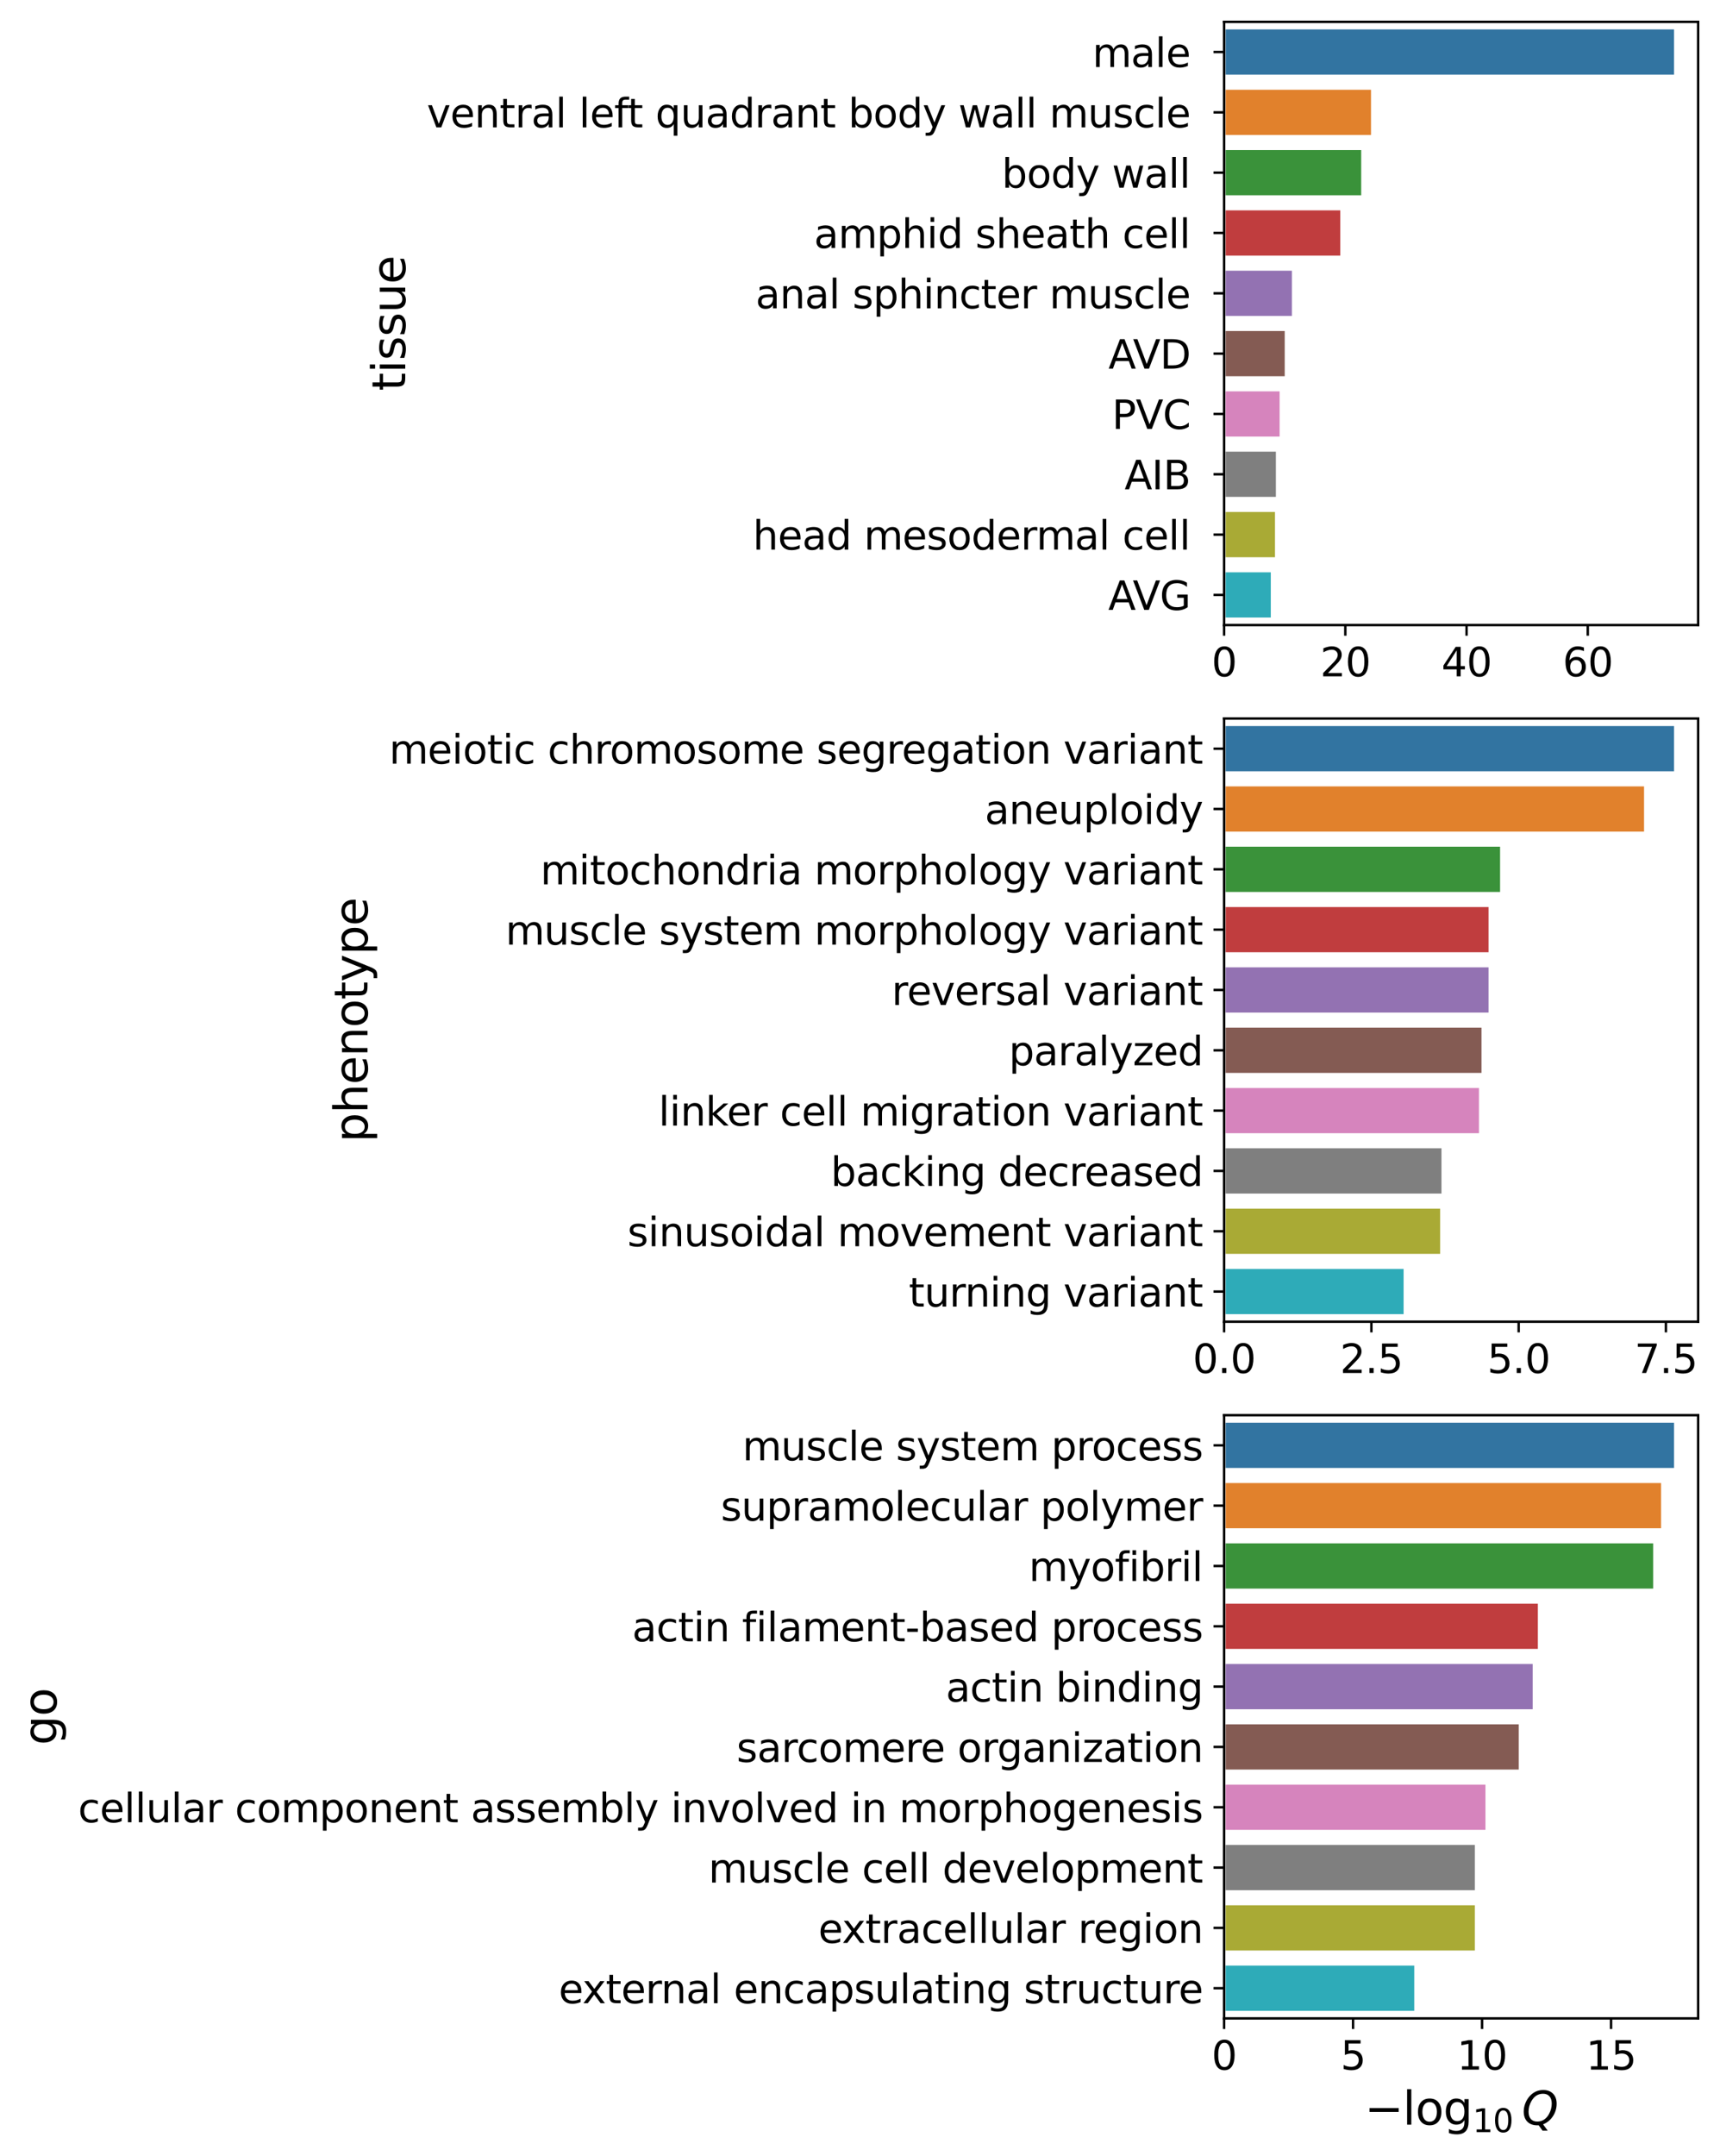<?xml version="1.0" encoding="utf-8" standalone="no"?>
<!DOCTYPE svg PUBLIC "-//W3C//DTD SVG 1.1//EN"
  "http://www.w3.org/Graphics/SVG/1.1/DTD/svg11.dtd">
<svg xmlns:xlink="http://www.w3.org/1999/xlink" width="566.459pt" height="709.692pt" viewBox="0 0 566.459 709.692" xmlns="http://www.w3.org/2000/svg" version="1.1">
 <defs>
  <style type="text/css">*{stroke-linejoin: round; stroke-linecap: butt}</style>
 </defs>
 <g id="figure_1">
  <g id="patch_1">
   <path d="M 0 709.692 
L 566.459 709.692 
L 566.459 0 
L 0 0 
z
" style="fill: #ffffff"/>
  </g>
  <g id="axes_1">
   <g id="patch_2">
    <path d="M 403.144 205.747 
L 559.259 205.747 
L 559.259 7.2 
L 403.144 7.2 
z
" style="fill: #ffffff"/>
   </g>
   <g id="patch_3">
    <path d="M 403.144 9.185 
L 551.825 9.185 
L 551.825 25.069 
L 403.144 25.069 
z
" clip-path="url(#p834cffef66)" style="fill: #3274a1; stroke: #ffffff; stroke-linejoin: miter"/>
   </g>
   <g id="patch_4">
    <path d="M 403.144 29.04 
L 452.023 29.04 
L 452.023 44.924 
L 403.144 44.924 
z
" clip-path="url(#p834cffef66)" style="fill: #e1812c; stroke: #ffffff; stroke-linejoin: miter"/>
   </g>
   <g id="patch_5">
    <path d="M 403.144 48.895 
L 448.794 48.895 
L 448.794 64.779 
L 403.144 64.779 
z
" clip-path="url(#p834cffef66)" style="fill: #3a923a; stroke: #ffffff; stroke-linejoin: miter"/>
   </g>
   <g id="patch_6">
    <path d="M 403.144 68.749 
L 441.899 68.749 
L 441.899 84.633 
L 403.144 84.633 
z
" clip-path="url(#p834cffef66)" style="fill: #c03d3e; stroke: #ffffff; stroke-linejoin: miter"/>
   </g>
   <g id="patch_7">
    <path d="M 403.144 88.604 
L 425.966 88.604 
L 425.966 104.488 
L 403.144 104.488 
z
" clip-path="url(#p834cffef66)" style="fill: #9372b2; stroke: #ffffff; stroke-linejoin: miter"/>
   </g>
   <g id="patch_8">
    <path d="M 403.144 108.459 
L 423.603 108.459 
L 423.603 124.343 
L 403.144 124.343 
z
" clip-path="url(#p834cffef66)" style="fill: #845b53; stroke: #ffffff; stroke-linejoin: miter"/>
   </g>
   <g id="patch_9">
    <path d="M 403.144 128.313 
L 421.924 128.313 
L 421.924 144.197 
L 403.144 144.197 
z
" clip-path="url(#p834cffef66)" style="fill: #d684bd; stroke: #ffffff; stroke-linejoin: miter"/>
   </g>
   <g id="patch_10">
    <path d="M 403.144 148.168 
L 420.695 148.168 
L 420.695 164.052 
L 403.144 164.052 
z
" clip-path="url(#p834cffef66)" style="fill: #7f7f7f; stroke: #ffffff; stroke-linejoin: miter"/>
   </g>
   <g id="patch_11">
    <path d="M 403.144 168.023 
L 420.399 168.023 
L 420.399 183.907 
L 403.144 183.907 
z
" clip-path="url(#p834cffef66)" style="fill: #a9aa35; stroke: #ffffff; stroke-linejoin: miter"/>
   </g>
   <g id="patch_12">
    <path d="M 403.144 187.877 
L 419.019 187.877 
L 419.019 203.761 
L 403.144 203.761 
z
" clip-path="url(#p834cffef66)" style="fill: #2eabb8; stroke: #ffffff; stroke-linejoin: miter"/>
   </g>
   <g id="matplotlib.axis_1">
    <g id="xtick_1">
     <g id="line2d_1">
      <defs>
       <path id="ma8ef030ff9" d="M 0 0 
L 0 3.5 
" style="stroke: #000000; stroke-width: 0.8"/>
      </defs>
      <g>
       <use xlink:href="#ma8ef030ff9" x="403.144" y="205.747" style="stroke: #000000; stroke-width: 0.8"/>
      </g>
     </g>
     <g id="text_1">
      <!-- 0 -->
      <g transform="translate(399.008 222.625) scale(0.13 -0.13)">
       <defs>
        <path id="DejaVuSans-30" d="M 2034 4250 
Q 1547 4250 1301 3770 
Q 1056 3291 1056 2328 
Q 1056 1369 1301 889 
Q 1547 409 2034 409 
Q 2525 409 2770 889 
Q 3016 1369 3016 2328 
Q 3016 3291 2770 3770 
Q 2525 4250 2034 4250 
z
M 2034 4750 
Q 2819 4750 3233 4129 
Q 3647 3509 3647 2328 
Q 3647 1150 3233 529 
Q 2819 -91 2034 -91 
Q 1250 -91 836 529 
Q 422 1150 422 2328 
Q 422 3509 836 4129 
Q 1250 4750 2034 4750 
z
" transform="scale(0.016)"/>
       </defs>
       <use xlink:href="#DejaVuSans-30"/>
      </g>
     </g>
    </g>
    <g id="xtick_2">
     <g id="line2d_2">
      <g>
       <use xlink:href="#ma8ef030ff9" x="443.067" y="205.747" style="stroke: #000000; stroke-width: 0.8"/>
      </g>
     </g>
     <g id="text_2">
      <!-- 20 -->
      <g transform="translate(434.796 222.625) scale(0.13 -0.13)">
       <defs>
        <path id="DejaVuSans-32" d="M 1228 531 
L 3431 531 
L 3431 0 
L 469 0 
L 469 531 
Q 828 903 1448 1529 
Q 2069 2156 2228 2338 
Q 2531 2678 2651 2914 
Q 2772 3150 2772 3378 
Q 2772 3750 2511 3984 
Q 2250 4219 1831 4219 
Q 1534 4219 1204 4116 
Q 875 4013 500 3803 
L 500 4441 
Q 881 4594 1212 4672 
Q 1544 4750 1819 4750 
Q 2544 4750 2975 4387 
Q 3406 4025 3406 3419 
Q 3406 3131 3298 2873 
Q 3191 2616 2906 2266 
Q 2828 2175 2409 1742 
Q 1991 1309 1228 531 
z
" transform="scale(0.016)"/>
       </defs>
       <use xlink:href="#DejaVuSans-32"/>
       <use xlink:href="#DejaVuSans-30" x="63.623"/>
      </g>
     </g>
    </g>
    <g id="xtick_3">
     <g id="line2d_3">
      <g>
       <use xlink:href="#ma8ef030ff9" x="482.991" y="205.747" style="stroke: #000000; stroke-width: 0.8"/>
      </g>
     </g>
     <g id="text_3">
      <!-- 40 -->
      <g transform="translate(474.72 222.625) scale(0.13 -0.13)">
       <defs>
        <path id="DejaVuSans-34" d="M 2419 4116 
L 825 1625 
L 2419 1625 
L 2419 4116 
z
M 2253 4666 
L 3047 4666 
L 3047 1625 
L 3713 1625 
L 3713 1100 
L 3047 1100 
L 3047 0 
L 2419 0 
L 2419 1100 
L 313 1100 
L 313 1709 
L 2253 4666 
z
" transform="scale(0.016)"/>
       </defs>
       <use xlink:href="#DejaVuSans-34"/>
       <use xlink:href="#DejaVuSans-30" x="63.623"/>
      </g>
     </g>
    </g>
    <g id="xtick_4">
     <g id="line2d_4">
      <g>
       <use xlink:href="#ma8ef030ff9" x="522.914" y="205.747" style="stroke: #000000; stroke-width: 0.8"/>
      </g>
     </g>
     <g id="text_4">
      <!-- 60 -->
      <g transform="translate(514.643 222.625) scale(0.13 -0.13)">
       <defs>
        <path id="DejaVuSans-36" d="M 2113 2584 
Q 1688 2584 1439 2293 
Q 1191 2003 1191 1497 
Q 1191 994 1439 701 
Q 1688 409 2113 409 
Q 2538 409 2786 701 
Q 3034 994 3034 1497 
Q 3034 2003 2786 2293 
Q 2538 2584 2113 2584 
z
M 3366 4563 
L 3366 3988 
Q 3128 4100 2886 4159 
Q 2644 4219 2406 4219 
Q 1781 4219 1451 3797 
Q 1122 3375 1075 2522 
Q 1259 2794 1537 2939 
Q 1816 3084 2150 3084 
Q 2853 3084 3261 2657 
Q 3669 2231 3669 1497 
Q 3669 778 3244 343 
Q 2819 -91 2113 -91 
Q 1303 -91 875 529 
Q 447 1150 447 2328 
Q 447 3434 972 4092 
Q 1497 4750 2381 4750 
Q 2619 4750 2861 4703 
Q 3103 4656 3366 4563 
z
" transform="scale(0.016)"/>
       </defs>
       <use xlink:href="#DejaVuSans-36"/>
       <use xlink:href="#DejaVuSans-30" x="63.623"/>
      </g>
     </g>
    </g>
   </g>
   <g id="matplotlib.axis_2">
    <g id="ytick_1">
     <g id="line2d_5">
      <defs>
       <path id="m60c7f9d9ba" d="M 0 0 
L -3.5 0 
" style="stroke: #000000; stroke-width: 0.8"/>
      </defs>
      <g>
       <use xlink:href="#m60c7f9d9ba" x="403.144" y="17.127" style="stroke: #000000; stroke-width: 0.8"/>
      </g>
     </g>
     <g id="text_5">
      <!-- male  -->
      <g transform="translate(359.772 22.066) scale(0.13 -0.13)">
       <defs>
        <path id="DejaVuSans-6d" d="M 3328 2828 
Q 3544 3216 3844 3400 
Q 4144 3584 4550 3584 
Q 5097 3584 5394 3201 
Q 5691 2819 5691 2113 
L 5691 0 
L 5113 0 
L 5113 2094 
Q 5113 2597 4934 2840 
Q 4756 3084 4391 3084 
Q 3944 3084 3684 2787 
Q 3425 2491 3425 1978 
L 3425 0 
L 2847 0 
L 2847 2094 
Q 2847 2600 2669 2842 
Q 2491 3084 2119 3084 
Q 1678 3084 1418 2786 
Q 1159 2488 1159 1978 
L 1159 0 
L 581 0 
L 581 3500 
L 1159 3500 
L 1159 2956 
Q 1356 3278 1631 3431 
Q 1906 3584 2284 3584 
Q 2666 3584 2933 3390 
Q 3200 3197 3328 2828 
z
" transform="scale(0.016)"/>
        <path id="DejaVuSans-61" d="M 2194 1759 
Q 1497 1759 1228 1600 
Q 959 1441 959 1056 
Q 959 750 1161 570 
Q 1363 391 1709 391 
Q 2188 391 2477 730 
Q 2766 1069 2766 1631 
L 2766 1759 
L 2194 1759 
z
M 3341 1997 
L 3341 0 
L 2766 0 
L 2766 531 
Q 2569 213 2275 61 
Q 1981 -91 1556 -91 
Q 1019 -91 701 211 
Q 384 513 384 1019 
Q 384 1609 779 1909 
Q 1175 2209 1959 2209 
L 2766 2209 
L 2766 2266 
Q 2766 2663 2505 2880 
Q 2244 3097 1772 3097 
Q 1472 3097 1187 3025 
Q 903 2953 641 2809 
L 641 3341 
Q 956 3463 1253 3523 
Q 1550 3584 1831 3584 
Q 2591 3584 2966 3190 
Q 3341 2797 3341 1997 
z
" transform="scale(0.016)"/>
        <path id="DejaVuSans-6c" d="M 603 4863 
L 1178 4863 
L 1178 0 
L 603 0 
L 603 4863 
z
" transform="scale(0.016)"/>
        <path id="DejaVuSans-65" d="M 3597 1894 
L 3597 1613 
L 953 1613 
Q 991 1019 1311 708 
Q 1631 397 2203 397 
Q 2534 397 2845 478 
Q 3156 559 3463 722 
L 3463 178 
Q 3153 47 2828 -22 
Q 2503 -91 2169 -91 
Q 1331 -91 842 396 
Q 353 884 353 1716 
Q 353 2575 817 3079 
Q 1281 3584 2069 3584 
Q 2775 3584 3186 3129 
Q 3597 2675 3597 1894 
z
M 3022 2063 
Q 3016 2534 2758 2815 
Q 2500 3097 2075 3097 
Q 1594 3097 1305 2825 
Q 1016 2553 972 2059 
L 3022 2063 
z
" transform="scale(0.016)"/>
        <path id="DejaVuSans-20" transform="scale(0.016)"/>
       </defs>
       <use xlink:href="#DejaVuSans-6d"/>
       <use xlink:href="#DejaVuSans-61" x="97.412"/>
       <use xlink:href="#DejaVuSans-6c" x="158.691"/>
       <use xlink:href="#DejaVuSans-65" x="186.475"/>
       <use xlink:href="#DejaVuSans-20" x="247.998"/>
      </g>
     </g>
    </g>
    <g id="ytick_2">
     <g id="line2d_6">
      <g>
       <use xlink:href="#m60c7f9d9ba" x="403.144" y="36.982" style="stroke: #000000; stroke-width: 0.8"/>
      </g>
     </g>
     <g id="text_6">
      <!-- ventral left quadrant body wall muscle  -->
      <g transform="translate(140.582 41.921) scale(0.13 -0.13)">
       <defs>
        <path id="DejaVuSans-76" d="M 191 3500 
L 800 3500 
L 1894 563 
L 2988 3500 
L 3597 3500 
L 2284 0 
L 1503 0 
L 191 3500 
z
" transform="scale(0.016)"/>
        <path id="DejaVuSans-6e" d="M 3513 2113 
L 3513 0 
L 2938 0 
L 2938 2094 
Q 2938 2591 2744 2837 
Q 2550 3084 2163 3084 
Q 1697 3084 1428 2787 
Q 1159 2491 1159 1978 
L 1159 0 
L 581 0 
L 581 3500 
L 1159 3500 
L 1159 2956 
Q 1366 3272 1645 3428 
Q 1925 3584 2291 3584 
Q 2894 3584 3203 3211 
Q 3513 2838 3513 2113 
z
" transform="scale(0.016)"/>
        <path id="DejaVuSans-74" d="M 1172 4494 
L 1172 3500 
L 2356 3500 
L 2356 3053 
L 1172 3053 
L 1172 1153 
Q 1172 725 1289 603 
Q 1406 481 1766 481 
L 2356 481 
L 2356 0 
L 1766 0 
Q 1100 0 847 248 
Q 594 497 594 1153 
L 594 3053 
L 172 3053 
L 172 3500 
L 594 3500 
L 594 4494 
L 1172 4494 
z
" transform="scale(0.016)"/>
        <path id="DejaVuSans-72" d="M 2631 2963 
Q 2534 3019 2420 3045 
Q 2306 3072 2169 3072 
Q 1681 3072 1420 2755 
Q 1159 2438 1159 1844 
L 1159 0 
L 581 0 
L 581 3500 
L 1159 3500 
L 1159 2956 
Q 1341 3275 1631 3429 
Q 1922 3584 2338 3584 
Q 2397 3584 2469 3576 
Q 2541 3569 2628 3553 
L 2631 2963 
z
" transform="scale(0.016)"/>
        <path id="DejaVuSans-66" d="M 2375 4863 
L 2375 4384 
L 1825 4384 
Q 1516 4384 1395 4259 
Q 1275 4134 1275 3809 
L 1275 3500 
L 2222 3500 
L 2222 3053 
L 1275 3053 
L 1275 0 
L 697 0 
L 697 3053 
L 147 3053 
L 147 3500 
L 697 3500 
L 697 3744 
Q 697 4328 969 4595 
Q 1241 4863 1831 4863 
L 2375 4863 
z
" transform="scale(0.016)"/>
        <path id="DejaVuSans-71" d="M 947 1747 
Q 947 1113 1208 752 
Q 1469 391 1925 391 
Q 2381 391 2643 752 
Q 2906 1113 2906 1747 
Q 2906 2381 2643 2742 
Q 2381 3103 1925 3103 
Q 1469 3103 1208 2742 
Q 947 2381 947 1747 
z
M 2906 525 
Q 2725 213 2448 61 
Q 2172 -91 1784 -91 
Q 1150 -91 751 415 
Q 353 922 353 1747 
Q 353 2572 751 3078 
Q 1150 3584 1784 3584 
Q 2172 3584 2448 3432 
Q 2725 3281 2906 2969 
L 2906 3500 
L 3481 3500 
L 3481 -1331 
L 2906 -1331 
L 2906 525 
z
" transform="scale(0.016)"/>
        <path id="DejaVuSans-75" d="M 544 1381 
L 544 3500 
L 1119 3500 
L 1119 1403 
Q 1119 906 1312 657 
Q 1506 409 1894 409 
Q 2359 409 2629 706 
Q 2900 1003 2900 1516 
L 2900 3500 
L 3475 3500 
L 3475 0 
L 2900 0 
L 2900 538 
Q 2691 219 2414 64 
Q 2138 -91 1772 -91 
Q 1169 -91 856 284 
Q 544 659 544 1381 
z
M 1991 3584 
L 1991 3584 
z
" transform="scale(0.016)"/>
        <path id="DejaVuSans-64" d="M 2906 2969 
L 2906 4863 
L 3481 4863 
L 3481 0 
L 2906 0 
L 2906 525 
Q 2725 213 2448 61 
Q 2172 -91 1784 -91 
Q 1150 -91 751 415 
Q 353 922 353 1747 
Q 353 2572 751 3078 
Q 1150 3584 1784 3584 
Q 2172 3584 2448 3432 
Q 2725 3281 2906 2969 
z
M 947 1747 
Q 947 1113 1208 752 
Q 1469 391 1925 391 
Q 2381 391 2643 752 
Q 2906 1113 2906 1747 
Q 2906 2381 2643 2742 
Q 2381 3103 1925 3103 
Q 1469 3103 1208 2742 
Q 947 2381 947 1747 
z
" transform="scale(0.016)"/>
        <path id="DejaVuSans-62" d="M 3116 1747 
Q 3116 2381 2855 2742 
Q 2594 3103 2138 3103 
Q 1681 3103 1420 2742 
Q 1159 2381 1159 1747 
Q 1159 1113 1420 752 
Q 1681 391 2138 391 
Q 2594 391 2855 752 
Q 3116 1113 3116 1747 
z
M 1159 2969 
Q 1341 3281 1617 3432 
Q 1894 3584 2278 3584 
Q 2916 3584 3314 3078 
Q 3713 2572 3713 1747 
Q 3713 922 3314 415 
Q 2916 -91 2278 -91 
Q 1894 -91 1617 61 
Q 1341 213 1159 525 
L 1159 0 
L 581 0 
L 581 4863 
L 1159 4863 
L 1159 2969 
z
" transform="scale(0.016)"/>
        <path id="DejaVuSans-6f" d="M 1959 3097 
Q 1497 3097 1228 2736 
Q 959 2375 959 1747 
Q 959 1119 1226 758 
Q 1494 397 1959 397 
Q 2419 397 2687 759 
Q 2956 1122 2956 1747 
Q 2956 2369 2687 2733 
Q 2419 3097 1959 3097 
z
M 1959 3584 
Q 2709 3584 3137 3096 
Q 3566 2609 3566 1747 
Q 3566 888 3137 398 
Q 2709 -91 1959 -91 
Q 1206 -91 779 398 
Q 353 888 353 1747 
Q 353 2609 779 3096 
Q 1206 3584 1959 3584 
z
" transform="scale(0.016)"/>
        <path id="DejaVuSans-79" d="M 2059 -325 
Q 1816 -950 1584 -1140 
Q 1353 -1331 966 -1331 
L 506 -1331 
L 506 -850 
L 844 -850 
Q 1081 -850 1212 -737 
Q 1344 -625 1503 -206 
L 1606 56 
L 191 3500 
L 800 3500 
L 1894 763 
L 2988 3500 
L 3597 3500 
L 2059 -325 
z
" transform="scale(0.016)"/>
        <path id="DejaVuSans-77" d="M 269 3500 
L 844 3500 
L 1563 769 
L 2278 3500 
L 2956 3500 
L 3675 769 
L 4391 3500 
L 4966 3500 
L 4050 0 
L 3372 0 
L 2619 2869 
L 1863 0 
L 1184 0 
L 269 3500 
z
" transform="scale(0.016)"/>
        <path id="DejaVuSans-73" d="M 2834 3397 
L 2834 2853 
Q 2591 2978 2328 3040 
Q 2066 3103 1784 3103 
Q 1356 3103 1142 2972 
Q 928 2841 928 2578 
Q 928 2378 1081 2264 
Q 1234 2150 1697 2047 
L 1894 2003 
Q 2506 1872 2764 1633 
Q 3022 1394 3022 966 
Q 3022 478 2636 193 
Q 2250 -91 1575 -91 
Q 1294 -91 989 -36 
Q 684 19 347 128 
L 347 722 
Q 666 556 975 473 
Q 1284 391 1588 391 
Q 1994 391 2212 530 
Q 2431 669 2431 922 
Q 2431 1156 2273 1281 
Q 2116 1406 1581 1522 
L 1381 1569 
Q 847 1681 609 1914 
Q 372 2147 372 2553 
Q 372 3047 722 3315 
Q 1072 3584 1716 3584 
Q 2034 3584 2315 3537 
Q 2597 3491 2834 3397 
z
" transform="scale(0.016)"/>
        <path id="DejaVuSans-63" d="M 3122 3366 
L 3122 2828 
Q 2878 2963 2633 3030 
Q 2388 3097 2138 3097 
Q 1578 3097 1268 2742 
Q 959 2388 959 1747 
Q 959 1106 1268 751 
Q 1578 397 2138 397 
Q 2388 397 2633 464 
Q 2878 531 3122 666 
L 3122 134 
Q 2881 22 2623 -34 
Q 2366 -91 2075 -91 
Q 1284 -91 818 406 
Q 353 903 353 1747 
Q 353 2603 823 3093 
Q 1294 3584 2113 3584 
Q 2378 3584 2631 3529 
Q 2884 3475 3122 3366 
z
" transform="scale(0.016)"/>
       </defs>
       <use xlink:href="#DejaVuSans-76"/>
       <use xlink:href="#DejaVuSans-65" x="59.18"/>
       <use xlink:href="#DejaVuSans-6e" x="120.703"/>
       <use xlink:href="#DejaVuSans-74" x="184.082"/>
       <use xlink:href="#DejaVuSans-72" x="223.291"/>
       <use xlink:href="#DejaVuSans-61" x="264.404"/>
       <use xlink:href="#DejaVuSans-6c" x="325.684"/>
       <use xlink:href="#DejaVuSans-20" x="353.467"/>
       <use xlink:href="#DejaVuSans-6c" x="385.254"/>
       <use xlink:href="#DejaVuSans-65" x="413.037"/>
       <use xlink:href="#DejaVuSans-66" x="474.561"/>
       <use xlink:href="#DejaVuSans-74" x="508.016"/>
       <use xlink:href="#DejaVuSans-20" x="547.225"/>
       <use xlink:href="#DejaVuSans-71" x="579.012"/>
       <use xlink:href="#DejaVuSans-75" x="642.488"/>
       <use xlink:href="#DejaVuSans-61" x="705.867"/>
       <use xlink:href="#DejaVuSans-64" x="767.146"/>
       <use xlink:href="#DejaVuSans-72" x="830.623"/>
       <use xlink:href="#DejaVuSans-61" x="871.736"/>
       <use xlink:href="#DejaVuSans-6e" x="933.016"/>
       <use xlink:href="#DejaVuSans-74" x="996.395"/>
       <use xlink:href="#DejaVuSans-20" x="1035.604"/>
       <use xlink:href="#DejaVuSans-62" x="1067.391"/>
       <use xlink:href="#DejaVuSans-6f" x="1130.867"/>
       <use xlink:href="#DejaVuSans-64" x="1192.049"/>
       <use xlink:href="#DejaVuSans-79" x="1255.525"/>
       <use xlink:href="#DejaVuSans-20" x="1314.705"/>
       <use xlink:href="#DejaVuSans-77" x="1346.492"/>
       <use xlink:href="#DejaVuSans-61" x="1428.279"/>
       <use xlink:href="#DejaVuSans-6c" x="1489.559"/>
       <use xlink:href="#DejaVuSans-6c" x="1517.342"/>
       <use xlink:href="#DejaVuSans-20" x="1545.125"/>
       <use xlink:href="#DejaVuSans-6d" x="1576.912"/>
       <use xlink:href="#DejaVuSans-75" x="1674.324"/>
       <use xlink:href="#DejaVuSans-73" x="1737.703"/>
       <use xlink:href="#DejaVuSans-63" x="1789.803"/>
       <use xlink:href="#DejaVuSans-6c" x="1844.783"/>
       <use xlink:href="#DejaVuSans-65" x="1872.566"/>
       <use xlink:href="#DejaVuSans-20" x="1934.09"/>
      </g>
     </g>
    </g>
    <g id="ytick_3">
     <g id="line2d_7">
      <g>
       <use xlink:href="#m60c7f9d9ba" x="403.144" y="56.837" style="stroke: #000000; stroke-width: 0.8"/>
      </g>
     </g>
     <g id="text_7">
      <!-- body wall  -->
      <g transform="translate(329.905 61.776) scale(0.13 -0.13)">
       <use xlink:href="#DejaVuSans-62"/>
       <use xlink:href="#DejaVuSans-6f" x="63.477"/>
       <use xlink:href="#DejaVuSans-64" x="124.658"/>
       <use xlink:href="#DejaVuSans-79" x="188.135"/>
       <use xlink:href="#DejaVuSans-20" x="247.314"/>
       <use xlink:href="#DejaVuSans-77" x="279.102"/>
       <use xlink:href="#DejaVuSans-61" x="360.889"/>
       <use xlink:href="#DejaVuSans-6c" x="422.168"/>
       <use xlink:href="#DejaVuSans-6c" x="449.951"/>
       <use xlink:href="#DejaVuSans-20" x="477.734"/>
      </g>
     </g>
    </g>
    <g id="ytick_4">
     <g id="line2d_8">
      <g>
       <use xlink:href="#m60c7f9d9ba" x="403.144" y="76.691" style="stroke: #000000; stroke-width: 0.8"/>
      </g>
     </g>
     <g id="text_8">
      <!-- amphid sheath cell  -->
      <g transform="translate(268.082 81.63) scale(0.13 -0.13)">
       <defs>
        <path id="DejaVuSans-70" d="M 1159 525 
L 1159 -1331 
L 581 -1331 
L 581 3500 
L 1159 3500 
L 1159 2969 
Q 1341 3281 1617 3432 
Q 1894 3584 2278 3584 
Q 2916 3584 3314 3078 
Q 3713 2572 3713 1747 
Q 3713 922 3314 415 
Q 2916 -91 2278 -91 
Q 1894 -91 1617 61 
Q 1341 213 1159 525 
z
M 3116 1747 
Q 3116 2381 2855 2742 
Q 2594 3103 2138 3103 
Q 1681 3103 1420 2742 
Q 1159 2381 1159 1747 
Q 1159 1113 1420 752 
Q 1681 391 2138 391 
Q 2594 391 2855 752 
Q 3116 1113 3116 1747 
z
" transform="scale(0.016)"/>
        <path id="DejaVuSans-68" d="M 3513 2113 
L 3513 0 
L 2938 0 
L 2938 2094 
Q 2938 2591 2744 2837 
Q 2550 3084 2163 3084 
Q 1697 3084 1428 2787 
Q 1159 2491 1159 1978 
L 1159 0 
L 581 0 
L 581 4863 
L 1159 4863 
L 1159 2956 
Q 1366 3272 1645 3428 
Q 1925 3584 2291 3584 
Q 2894 3584 3203 3211 
Q 3513 2838 3513 2113 
z
" transform="scale(0.016)"/>
        <path id="DejaVuSans-69" d="M 603 3500 
L 1178 3500 
L 1178 0 
L 603 0 
L 603 3500 
z
M 603 4863 
L 1178 4863 
L 1178 4134 
L 603 4134 
L 603 4863 
z
" transform="scale(0.016)"/>
       </defs>
       <use xlink:href="#DejaVuSans-61"/>
       <use xlink:href="#DejaVuSans-6d" x="61.279"/>
       <use xlink:href="#DejaVuSans-70" x="158.691"/>
       <use xlink:href="#DejaVuSans-68" x="222.168"/>
       <use xlink:href="#DejaVuSans-69" x="285.547"/>
       <use xlink:href="#DejaVuSans-64" x="313.33"/>
       <use xlink:href="#DejaVuSans-20" x="376.807"/>
       <use xlink:href="#DejaVuSans-73" x="408.594"/>
       <use xlink:href="#DejaVuSans-68" x="460.693"/>
       <use xlink:href="#DejaVuSans-65" x="524.072"/>
       <use xlink:href="#DejaVuSans-61" x="585.596"/>
       <use xlink:href="#DejaVuSans-74" x="646.875"/>
       <use xlink:href="#DejaVuSans-68" x="686.084"/>
       <use xlink:href="#DejaVuSans-20" x="749.463"/>
       <use xlink:href="#DejaVuSans-63" x="781.25"/>
       <use xlink:href="#DejaVuSans-65" x="836.23"/>
       <use xlink:href="#DejaVuSans-6c" x="897.754"/>
       <use xlink:href="#DejaVuSans-6c" x="925.537"/>
       <use xlink:href="#DejaVuSans-20" x="953.32"/>
      </g>
     </g>
    </g>
    <g id="ytick_5">
     <g id="line2d_9">
      <g>
       <use xlink:href="#m60c7f9d9ba" x="403.144" y="96.546" style="stroke: #000000; stroke-width: 0.8"/>
      </g>
     </g>
     <g id="text_9">
      <!-- anal sphincter muscle  -->
      <g transform="translate(248.832 101.485) scale(0.13 -0.13)">
       <use xlink:href="#DejaVuSans-61"/>
       <use xlink:href="#DejaVuSans-6e" x="61.279"/>
       <use xlink:href="#DejaVuSans-61" x="124.658"/>
       <use xlink:href="#DejaVuSans-6c" x="185.938"/>
       <use xlink:href="#DejaVuSans-20" x="213.721"/>
       <use xlink:href="#DejaVuSans-73" x="245.508"/>
       <use xlink:href="#DejaVuSans-70" x="297.607"/>
       <use xlink:href="#DejaVuSans-68" x="361.084"/>
       <use xlink:href="#DejaVuSans-69" x="424.463"/>
       <use xlink:href="#DejaVuSans-6e" x="452.246"/>
       <use xlink:href="#DejaVuSans-63" x="515.625"/>
       <use xlink:href="#DejaVuSans-74" x="570.605"/>
       <use xlink:href="#DejaVuSans-65" x="609.814"/>
       <use xlink:href="#DejaVuSans-72" x="671.338"/>
       <use xlink:href="#DejaVuSans-20" x="712.451"/>
       <use xlink:href="#DejaVuSans-6d" x="744.238"/>
       <use xlink:href="#DejaVuSans-75" x="841.65"/>
       <use xlink:href="#DejaVuSans-73" x="905.029"/>
       <use xlink:href="#DejaVuSans-63" x="957.129"/>
       <use xlink:href="#DejaVuSans-6c" x="1012.109"/>
       <use xlink:href="#DejaVuSans-65" x="1039.893"/>
       <use xlink:href="#DejaVuSans-20" x="1101.416"/>
      </g>
     </g>
    </g>
    <g id="ytick_6">
     <g id="line2d_10">
      <g>
       <use xlink:href="#m60c7f9d9ba" x="403.144" y="116.401" style="stroke: #000000; stroke-width: 0.8"/>
      </g>
     </g>
     <g id="text_10">
      <!-- AVD  -->
      <g transform="translate(365.046 121.34) scale(0.13 -0.13)">
       <defs>
        <path id="DejaVuSans-41" d="M 2188 4044 
L 1331 1722 
L 3047 1722 
L 2188 4044 
z
M 1831 4666 
L 2547 4666 
L 4325 0 
L 3669 0 
L 3244 1197 
L 1141 1197 
L 716 0 
L 50 0 
L 1831 4666 
z
" transform="scale(0.016)"/>
        <path id="DejaVuSans-56" d="M 1831 0 
L 50 4666 
L 709 4666 
L 2188 738 
L 3669 4666 
L 4325 4666 
L 2547 0 
L 1831 0 
z
" transform="scale(0.016)"/>
        <path id="DejaVuSans-44" d="M 1259 4147 
L 1259 519 
L 2022 519 
Q 2988 519 3436 956 
Q 3884 1394 3884 2338 
Q 3884 3275 3436 3711 
Q 2988 4147 2022 4147 
L 1259 4147 
z
M 628 4666 
L 1925 4666 
Q 3281 4666 3915 4102 
Q 4550 3538 4550 2338 
Q 4550 1131 3912 565 
Q 3275 0 1925 0 
L 628 0 
L 628 4666 
z
" transform="scale(0.016)"/>
       </defs>
       <use xlink:href="#DejaVuSans-41"/>
       <use xlink:href="#DejaVuSans-56" x="62.033"/>
       <use xlink:href="#DejaVuSans-44" x="130.441"/>
       <use xlink:href="#DejaVuSans-20" x="207.443"/>
      </g>
     </g>
    </g>
    <g id="ytick_7">
     <g id="line2d_11">
      <g>
       <use xlink:href="#m60c7f9d9ba" x="403.144" y="136.255" style="stroke: #000000; stroke-width: 0.8"/>
      </g>
     </g>
     <g id="text_11">
      <!-- PVC  -->
      <g transform="translate(366.203 141.194) scale(0.13 -0.13)">
       <defs>
        <path id="DejaVuSans-50" d="M 1259 4147 
L 1259 2394 
L 2053 2394 
Q 2494 2394 2734 2622 
Q 2975 2850 2975 3272 
Q 2975 3691 2734 3919 
Q 2494 4147 2053 4147 
L 1259 4147 
z
M 628 4666 
L 2053 4666 
Q 2838 4666 3239 4311 
Q 3641 3956 3641 3272 
Q 3641 2581 3239 2228 
Q 2838 1875 2053 1875 
L 1259 1875 
L 1259 0 
L 628 0 
L 628 4666 
z
" transform="scale(0.016)"/>
        <path id="DejaVuSans-43" d="M 4122 4306 
L 4122 3641 
Q 3803 3938 3442 4084 
Q 3081 4231 2675 4231 
Q 1875 4231 1450 3742 
Q 1025 3253 1025 2328 
Q 1025 1406 1450 917 
Q 1875 428 2675 428 
Q 3081 428 3442 575 
Q 3803 722 4122 1019 
L 4122 359 
Q 3791 134 3420 21 
Q 3050 -91 2638 -91 
Q 1578 -91 968 557 
Q 359 1206 359 2328 
Q 359 3453 968 4101 
Q 1578 4750 2638 4750 
Q 3056 4750 3426 4639 
Q 3797 4528 4122 4306 
z
" transform="scale(0.016)"/>
       </defs>
       <use xlink:href="#DejaVuSans-50"/>
       <use xlink:href="#DejaVuSans-56" x="60.303"/>
       <use xlink:href="#DejaVuSans-43" x="128.711"/>
       <use xlink:href="#DejaVuSans-20" x="198.535"/>
      </g>
     </g>
    </g>
    <g id="ytick_8">
     <g id="line2d_12">
      <g>
       <use xlink:href="#m60c7f9d9ba" x="403.144" y="156.11" style="stroke: #000000; stroke-width: 0.8"/>
      </g>
     </g>
     <g id="text_12">
      <!-- AIB  -->
      <g transform="translate(370.365 161.049) scale(0.13 -0.13)">
       <defs>
        <path id="DejaVuSans-49" d="M 628 4666 
L 1259 4666 
L 1259 0 
L 628 0 
L 628 4666 
z
" transform="scale(0.016)"/>
        <path id="DejaVuSans-42" d="M 1259 2228 
L 1259 519 
L 2272 519 
Q 2781 519 3026 730 
Q 3272 941 3272 1375 
Q 3272 1813 3026 2020 
Q 2781 2228 2272 2228 
L 1259 2228 
z
M 1259 4147 
L 1259 2741 
L 2194 2741 
Q 2656 2741 2882 2914 
Q 3109 3088 3109 3444 
Q 3109 3797 2882 3972 
Q 2656 4147 2194 4147 
L 1259 4147 
z
M 628 4666 
L 2241 4666 
Q 2963 4666 3353 4366 
Q 3744 4066 3744 3513 
Q 3744 3084 3544 2831 
Q 3344 2578 2956 2516 
Q 3422 2416 3680 2098 
Q 3938 1781 3938 1306 
Q 3938 681 3513 340 
Q 3088 0 2303 0 
L 628 0 
L 628 4666 
z
" transform="scale(0.016)"/>
       </defs>
       <use xlink:href="#DejaVuSans-41"/>
       <use xlink:href="#DejaVuSans-49" x="68.408"/>
       <use xlink:href="#DejaVuSans-42" x="97.9"/>
       <use xlink:href="#DejaVuSans-20" x="166.504"/>
      </g>
     </g>
    </g>
    <g id="ytick_9">
     <g id="line2d_13">
      <g>
       <use xlink:href="#m60c7f9d9ba" x="403.144" y="175.965" style="stroke: #000000; stroke-width: 0.8"/>
      </g>
     </g>
     <g id="text_13">
      <!-- head mesodermal cell  -->
      <g transform="translate(247.924 180.904) scale(0.13 -0.13)">
       <use xlink:href="#DejaVuSans-68"/>
       <use xlink:href="#DejaVuSans-65" x="63.379"/>
       <use xlink:href="#DejaVuSans-61" x="124.902"/>
       <use xlink:href="#DejaVuSans-64" x="186.182"/>
       <use xlink:href="#DejaVuSans-20" x="249.658"/>
       <use xlink:href="#DejaVuSans-6d" x="281.445"/>
       <use xlink:href="#DejaVuSans-65" x="378.857"/>
       <use xlink:href="#DejaVuSans-73" x="440.381"/>
       <use xlink:href="#DejaVuSans-6f" x="492.48"/>
       <use xlink:href="#DejaVuSans-64" x="553.662"/>
       <use xlink:href="#DejaVuSans-65" x="617.139"/>
       <use xlink:href="#DejaVuSans-72" x="678.662"/>
       <use xlink:href="#DejaVuSans-6d" x="718.025"/>
       <use xlink:href="#DejaVuSans-61" x="815.438"/>
       <use xlink:href="#DejaVuSans-6c" x="876.717"/>
       <use xlink:href="#DejaVuSans-20" x="904.5"/>
       <use xlink:href="#DejaVuSans-63" x="936.287"/>
       <use xlink:href="#DejaVuSans-65" x="991.268"/>
       <use xlink:href="#DejaVuSans-6c" x="1052.791"/>
       <use xlink:href="#DejaVuSans-6c" x="1080.574"/>
       <use xlink:href="#DejaVuSans-20" x="1108.357"/>
      </g>
     </g>
    </g>
    <g id="ytick_10">
     <g id="line2d_14">
      <g>
       <use xlink:href="#m60c7f9d9ba" x="403.144" y="195.819" style="stroke: #000000; stroke-width: 0.8"/>
      </g>
     </g>
     <g id="text_14">
      <!-- AVG  -->
      <g transform="translate(364.983 200.758) scale(0.13 -0.13)">
       <defs>
        <path id="DejaVuSans-47" d="M 3809 666 
L 3809 1919 
L 2778 1919 
L 2778 2438 
L 4434 2438 
L 4434 434 
Q 4069 175 3628 42 
Q 3188 -91 2688 -91 
Q 1594 -91 976 548 
Q 359 1188 359 2328 
Q 359 3472 976 4111 
Q 1594 4750 2688 4750 
Q 3144 4750 3555 4637 
Q 3966 4525 4313 4306 
L 4313 3634 
Q 3963 3931 3569 4081 
Q 3175 4231 2741 4231 
Q 1884 4231 1454 3753 
Q 1025 3275 1025 2328 
Q 1025 1384 1454 906 
Q 1884 428 2741 428 
Q 3075 428 3337 486 
Q 3600 544 3809 666 
z
" transform="scale(0.016)"/>
       </defs>
       <use xlink:href="#DejaVuSans-41"/>
       <use xlink:href="#DejaVuSans-56" x="62.033"/>
       <use xlink:href="#DejaVuSans-47" x="130.441"/>
       <use xlink:href="#DejaVuSans-20" x="207.932"/>
      </g>
     </g>
    </g>
    <g id="text_15">
     <!-- tissue -->
     <g transform="translate(133.463 128.679) rotate(-90) scale(0.15 -0.15)">
      <use xlink:href="#DejaVuSans-74"/>
      <use xlink:href="#DejaVuSans-69" x="39.209"/>
      <use xlink:href="#DejaVuSans-73" x="66.992"/>
      <use xlink:href="#DejaVuSans-73" x="119.092"/>
      <use xlink:href="#DejaVuSans-75" x="171.191"/>
      <use xlink:href="#DejaVuSans-65" x="234.57"/>
     </g>
    </g>
   </g>
   <g id="line2d_15">
    <path clip-path="url(#p834cffef66)" style="fill: none; stroke: #424242; stroke-width: 2.7; stroke-linecap: round"/>
   </g>
   <g id="line2d_16">
    <path clip-path="url(#p834cffef66)" style="fill: none; stroke: #424242; stroke-width: 2.7; stroke-linecap: round"/>
   </g>
   <g id="line2d_17">
    <path clip-path="url(#p834cffef66)" style="fill: none; stroke: #424242; stroke-width: 2.7; stroke-linecap: round"/>
   </g>
   <g id="line2d_18">
    <path clip-path="url(#p834cffef66)" style="fill: none; stroke: #424242; stroke-width: 2.7; stroke-linecap: round"/>
   </g>
   <g id="line2d_19">
    <path clip-path="url(#p834cffef66)" style="fill: none; stroke: #424242; stroke-width: 2.7; stroke-linecap: round"/>
   </g>
   <g id="line2d_20">
    <path clip-path="url(#p834cffef66)" style="fill: none; stroke: #424242; stroke-width: 2.7; stroke-linecap: round"/>
   </g>
   <g id="line2d_21">
    <path clip-path="url(#p834cffef66)" style="fill: none; stroke: #424242; stroke-width: 2.7; stroke-linecap: round"/>
   </g>
   <g id="line2d_22">
    <path clip-path="url(#p834cffef66)" style="fill: none; stroke: #424242; stroke-width: 2.7; stroke-linecap: round"/>
   </g>
   <g id="line2d_23">
    <path clip-path="url(#p834cffef66)" style="fill: none; stroke: #424242; stroke-width: 2.7; stroke-linecap: round"/>
   </g>
   <g id="line2d_24">
    <path clip-path="url(#p834cffef66)" style="fill: none; stroke: #424242; stroke-width: 2.7; stroke-linecap: round"/>
   </g>
   <g id="patch_13">
    <path d="M 403.144 205.747 
L 403.144 7.2 
" style="fill: none; stroke: #000000; stroke-width: 0.8; stroke-linejoin: miter; stroke-linecap: square"/>
   </g>
   <g id="patch_14">
    <path d="M 559.259 205.747 
L 559.259 7.2 
" style="fill: none; stroke: #000000; stroke-width: 0.8; stroke-linejoin: miter; stroke-linecap: square"/>
   </g>
   <g id="patch_15">
    <path d="M 403.144 205.747 
L 559.259 205.747 
" style="fill: none; stroke: #000000; stroke-width: 0.8; stroke-linejoin: miter; stroke-linecap: square"/>
   </g>
   <g id="patch_16">
    <path d="M 403.144 7.2 
L 559.259 7.2 
" style="fill: none; stroke: #000000; stroke-width: 0.8; stroke-linejoin: miter; stroke-linecap: square"/>
   </g>
  </g>
  <g id="axes_2">
   <g id="patch_17">
    <path d="M 403.144 435.053 
L 559.259 435.053 
L 559.259 236.507 
L 403.144 236.507 
z
" style="fill: #ffffff"/>
   </g>
   <g id="patch_18">
    <path d="M 403.144 238.492 
L 551.825 238.492 
L 551.825 254.376 
L 403.144 254.376 
z
" clip-path="url(#p9734d547a1)" style="fill: #3274a1; stroke: #ffffff; stroke-linejoin: miter"/>
   </g>
   <g id="patch_19">
    <path d="M 403.144 258.347 
L 541.948 258.347 
L 541.948 274.231 
L 403.144 274.231 
z
" clip-path="url(#p9734d547a1)" style="fill: #e1812c; stroke: #ffffff; stroke-linejoin: miter"/>
   </g>
   <g id="patch_20">
    <path d="M 403.144 278.201 
L 494.531 278.201 
L 494.531 294.085 
L 403.144 294.085 
z
" clip-path="url(#p9734d547a1)" style="fill: #3a923a; stroke: #ffffff; stroke-linejoin: miter"/>
   </g>
   <g id="patch_21">
    <path d="M 403.144 298.056 
L 490.733 298.056 
L 490.733 313.94 
L 403.144 313.94 
z
" clip-path="url(#p9734d547a1)" style="fill: #c03d3e; stroke: #ffffff; stroke-linejoin: miter"/>
   </g>
   <g id="patch_22">
    <path d="M 403.144 317.911 
L 490.733 317.911 
L 490.733 333.795 
L 403.144 333.795 
z
" clip-path="url(#p9734d547a1)" style="fill: #9372b2; stroke: #ffffff; stroke-linejoin: miter"/>
   </g>
   <g id="patch_23">
    <path d="M 403.144 337.765 
L 488.415 337.765 
L 488.415 353.649 
L 403.144 353.649 
z
" clip-path="url(#p9734d547a1)" style="fill: #845b53; stroke: #ffffff; stroke-linejoin: miter"/>
   </g>
   <g id="patch_24">
    <path d="M 403.144 357.62 
L 487.579 357.62 
L 487.579 373.504 
L 403.144 373.504 
z
" clip-path="url(#p9734d547a1)" style="fill: #d684bd; stroke: #ffffff; stroke-linejoin: miter"/>
   </g>
   <g id="patch_25">
    <path d="M 403.144 377.475 
L 475.229 377.475 
L 475.229 393.359 
L 403.144 393.359 
z
" clip-path="url(#p9734d547a1)" style="fill: #7f7f7f; stroke: #ffffff; stroke-linejoin: miter"/>
   </g>
   <g id="patch_26">
    <path d="M 403.144 397.329 
L 474.795 397.329 
L 474.795 413.213 
L 403.144 413.213 
z
" clip-path="url(#p9734d547a1)" style="fill: #a9aa35; stroke: #ffffff; stroke-linejoin: miter"/>
   </g>
   <g id="patch_27">
    <path d="M 403.144 417.184 
L 462.758 417.184 
L 462.758 433.068 
L 403.144 433.068 
z
" clip-path="url(#p9734d547a1)" style="fill: #2eabb8; stroke: #ffffff; stroke-linejoin: miter"/>
   </g>
   <g id="matplotlib.axis_3">
    <g id="xtick_5">
     <g id="line2d_25">
      <g>
       <use xlink:href="#ma8ef030ff9" x="403.144" y="435.053" style="stroke: #000000; stroke-width: 0.8"/>
      </g>
     </g>
     <g id="text_16">
      <!-- 0.0 -->
      <g transform="translate(392.807 451.931) scale(0.13 -0.13)">
       <defs>
        <path id="DejaVuSans-2e" d="M 684 794 
L 1344 794 
L 1344 0 
L 684 0 
L 684 794 
z
" transform="scale(0.016)"/>
       </defs>
       <use xlink:href="#DejaVuSans-30"/>
       <use xlink:href="#DejaVuSans-2e" x="63.623"/>
       <use xlink:href="#DejaVuSans-30" x="95.41"/>
      </g>
     </g>
    </g>
    <g id="xtick_6">
     <g id="line2d_26">
      <g>
       <use xlink:href="#ma8ef030ff9" x="451.647" y="435.053" style="stroke: #000000; stroke-width: 0.8"/>
      </g>
     </g>
     <g id="text_17">
      <!-- 2.5 -->
      <g transform="translate(441.31 451.931) scale(0.13 -0.13)">
       <defs>
        <path id="DejaVuSans-35" d="M 691 4666 
L 3169 4666 
L 3169 4134 
L 1269 4134 
L 1269 2991 
Q 1406 3038 1543 3061 
Q 1681 3084 1819 3084 
Q 2600 3084 3056 2656 
Q 3513 2228 3513 1497 
Q 3513 744 3044 326 
Q 2575 -91 1722 -91 
Q 1428 -91 1123 -41 
Q 819 9 494 109 
L 494 744 
Q 775 591 1075 516 
Q 1375 441 1709 441 
Q 2250 441 2565 725 
Q 2881 1009 2881 1497 
Q 2881 1984 2565 2268 
Q 2250 2553 1709 2553 
Q 1456 2553 1204 2497 
Q 953 2441 691 2322 
L 691 4666 
z
" transform="scale(0.016)"/>
       </defs>
       <use xlink:href="#DejaVuSans-32"/>
       <use xlink:href="#DejaVuSans-2e" x="63.623"/>
       <use xlink:href="#DejaVuSans-35" x="95.41"/>
      </g>
     </g>
    </g>
    <g id="xtick_7">
     <g id="line2d_27">
      <g>
       <use xlink:href="#ma8ef030ff9" x="500.15" y="435.053" style="stroke: #000000; stroke-width: 0.8"/>
      </g>
     </g>
     <g id="text_18">
      <!-- 5.0 -->
      <g transform="translate(489.813 451.931) scale(0.13 -0.13)">
       <use xlink:href="#DejaVuSans-35"/>
       <use xlink:href="#DejaVuSans-2e" x="63.623"/>
       <use xlink:href="#DejaVuSans-30" x="95.41"/>
      </g>
     </g>
    </g>
    <g id="xtick_8">
     <g id="line2d_28">
      <g>
       <use xlink:href="#ma8ef030ff9" x="548.653" y="435.053" style="stroke: #000000; stroke-width: 0.8"/>
      </g>
     </g>
     <g id="text_19">
      <!-- 7.5 -->
      <g transform="translate(538.316 451.931) scale(0.13 -0.13)">
       <defs>
        <path id="DejaVuSans-37" d="M 525 4666 
L 3525 4666 
L 3525 4397 
L 1831 0 
L 1172 0 
L 2766 4134 
L 525 4134 
L 525 4666 
z
" transform="scale(0.016)"/>
       </defs>
       <use xlink:href="#DejaVuSans-37"/>
       <use xlink:href="#DejaVuSans-2e" x="63.623"/>
       <use xlink:href="#DejaVuSans-35" x="95.41"/>
      </g>
     </g>
    </g>
   </g>
   <g id="matplotlib.axis_4">
    <g id="ytick_11">
     <g id="line2d_29">
      <g>
       <use xlink:href="#m60c7f9d9ba" x="403.144" y="246.434" style="stroke: #000000; stroke-width: 0.8"/>
      </g>
     </g>
     <g id="text_20">
      <!-- meiotic chromosome segregation variant -->
      <g transform="translate(128.153 251.373) scale(0.13 -0.13)">
       <defs>
        <path id="DejaVuSans-67" d="M 2906 1791 
Q 2906 2416 2648 2759 
Q 2391 3103 1925 3103 
Q 1463 3103 1205 2759 
Q 947 2416 947 1791 
Q 947 1169 1205 825 
Q 1463 481 1925 481 
Q 2391 481 2648 825 
Q 2906 1169 2906 1791 
z
M 3481 434 
Q 3481 -459 3084 -895 
Q 2688 -1331 1869 -1331 
Q 1566 -1331 1297 -1286 
Q 1028 -1241 775 -1147 
L 775 -588 
Q 1028 -725 1275 -790 
Q 1522 -856 1778 -856 
Q 2344 -856 2625 -561 
Q 2906 -266 2906 331 
L 2906 616 
Q 2728 306 2450 153 
Q 2172 0 1784 0 
Q 1141 0 747 490 
Q 353 981 353 1791 
Q 353 2603 747 3093 
Q 1141 3584 1784 3584 
Q 2172 3584 2450 3431 
Q 2728 3278 2906 2969 
L 2906 3500 
L 3481 3500 
L 3481 434 
z
" transform="scale(0.016)"/>
       </defs>
       <use xlink:href="#DejaVuSans-6d"/>
       <use xlink:href="#DejaVuSans-65" x="97.412"/>
       <use xlink:href="#DejaVuSans-69" x="158.936"/>
       <use xlink:href="#DejaVuSans-6f" x="186.719"/>
       <use xlink:href="#DejaVuSans-74" x="247.9"/>
       <use xlink:href="#DejaVuSans-69" x="287.109"/>
       <use xlink:href="#DejaVuSans-63" x="314.893"/>
       <use xlink:href="#DejaVuSans-20" x="369.873"/>
       <use xlink:href="#DejaVuSans-63" x="401.66"/>
       <use xlink:href="#DejaVuSans-68" x="456.641"/>
       <use xlink:href="#DejaVuSans-72" x="520.02"/>
       <use xlink:href="#DejaVuSans-6f" x="558.883"/>
       <use xlink:href="#DejaVuSans-6d" x="620.064"/>
       <use xlink:href="#DejaVuSans-6f" x="717.477"/>
       <use xlink:href="#DejaVuSans-73" x="778.658"/>
       <use xlink:href="#DejaVuSans-6f" x="830.758"/>
       <use xlink:href="#DejaVuSans-6d" x="891.939"/>
       <use xlink:href="#DejaVuSans-65" x="989.352"/>
       <use xlink:href="#DejaVuSans-20" x="1050.875"/>
       <use xlink:href="#DejaVuSans-73" x="1082.662"/>
       <use xlink:href="#DejaVuSans-65" x="1134.762"/>
       <use xlink:href="#DejaVuSans-67" x="1196.285"/>
       <use xlink:href="#DejaVuSans-72" x="1259.762"/>
       <use xlink:href="#DejaVuSans-65" x="1298.625"/>
       <use xlink:href="#DejaVuSans-67" x="1360.148"/>
       <use xlink:href="#DejaVuSans-61" x="1423.625"/>
       <use xlink:href="#DejaVuSans-74" x="1484.904"/>
       <use xlink:href="#DejaVuSans-69" x="1524.113"/>
       <use xlink:href="#DejaVuSans-6f" x="1551.896"/>
       <use xlink:href="#DejaVuSans-6e" x="1613.078"/>
       <use xlink:href="#DejaVuSans-20" x="1676.457"/>
       <use xlink:href="#DejaVuSans-76" x="1708.244"/>
       <use xlink:href="#DejaVuSans-61" x="1767.424"/>
       <use xlink:href="#DejaVuSans-72" x="1828.703"/>
       <use xlink:href="#DejaVuSans-69" x="1869.816"/>
       <use xlink:href="#DejaVuSans-61" x="1897.6"/>
       <use xlink:href="#DejaVuSans-6e" x="1958.879"/>
       <use xlink:href="#DejaVuSans-74" x="2022.258"/>
      </g>
     </g>
    </g>
    <g id="ytick_12">
     <g id="line2d_30">
      <g>
       <use xlink:href="#m60c7f9d9ba" x="403.144" y="266.289" style="stroke: #000000; stroke-width: 0.8"/>
      </g>
     </g>
     <g id="text_21">
      <!-- aneuploidy -->
      <g transform="translate(324.323 271.228) scale(0.13 -0.13)">
       <use xlink:href="#DejaVuSans-61"/>
       <use xlink:href="#DejaVuSans-6e" x="61.279"/>
       <use xlink:href="#DejaVuSans-65" x="124.658"/>
       <use xlink:href="#DejaVuSans-75" x="186.182"/>
       <use xlink:href="#DejaVuSans-70" x="249.561"/>
       <use xlink:href="#DejaVuSans-6c" x="313.037"/>
       <use xlink:href="#DejaVuSans-6f" x="340.82"/>
       <use xlink:href="#DejaVuSans-69" x="402.002"/>
       <use xlink:href="#DejaVuSans-64" x="429.785"/>
       <use xlink:href="#DejaVuSans-79" x="493.262"/>
      </g>
     </g>
    </g>
    <g id="ytick_13">
     <g id="line2d_31">
      <g>
       <use xlink:href="#m60c7f9d9ba" x="403.144" y="286.143" style="stroke: #000000; stroke-width: 0.8"/>
      </g>
     </g>
     <g id="text_22">
      <!-- mitochondria morphology variant -->
      <g transform="translate(177.961 291.082) scale(0.13 -0.13)">
       <use xlink:href="#DejaVuSans-6d"/>
       <use xlink:href="#DejaVuSans-69" x="97.412"/>
       <use xlink:href="#DejaVuSans-74" x="125.195"/>
       <use xlink:href="#DejaVuSans-6f" x="164.404"/>
       <use xlink:href="#DejaVuSans-63" x="225.586"/>
       <use xlink:href="#DejaVuSans-68" x="280.566"/>
       <use xlink:href="#DejaVuSans-6f" x="343.945"/>
       <use xlink:href="#DejaVuSans-6e" x="405.127"/>
       <use xlink:href="#DejaVuSans-64" x="468.506"/>
       <use xlink:href="#DejaVuSans-72" x="531.982"/>
       <use xlink:href="#DejaVuSans-69" x="573.096"/>
       <use xlink:href="#DejaVuSans-61" x="600.879"/>
       <use xlink:href="#DejaVuSans-20" x="662.158"/>
       <use xlink:href="#DejaVuSans-6d" x="693.945"/>
       <use xlink:href="#DejaVuSans-6f" x="791.357"/>
       <use xlink:href="#DejaVuSans-72" x="852.539"/>
       <use xlink:href="#DejaVuSans-70" x="893.652"/>
       <use xlink:href="#DejaVuSans-68" x="957.129"/>
       <use xlink:href="#DejaVuSans-6f" x="1020.508"/>
       <use xlink:href="#DejaVuSans-6c" x="1081.689"/>
       <use xlink:href="#DejaVuSans-6f" x="1109.473"/>
       <use xlink:href="#DejaVuSans-67" x="1170.654"/>
       <use xlink:href="#DejaVuSans-79" x="1234.131"/>
       <use xlink:href="#DejaVuSans-20" x="1293.311"/>
       <use xlink:href="#DejaVuSans-76" x="1325.098"/>
       <use xlink:href="#DejaVuSans-61" x="1384.277"/>
       <use xlink:href="#DejaVuSans-72" x="1445.557"/>
       <use xlink:href="#DejaVuSans-69" x="1486.67"/>
       <use xlink:href="#DejaVuSans-61" x="1514.453"/>
       <use xlink:href="#DejaVuSans-6e" x="1575.732"/>
       <use xlink:href="#DejaVuSans-74" x="1639.111"/>
      </g>
     </g>
    </g>
    <g id="ytick_14">
     <g id="line2d_32">
      <g>
       <use xlink:href="#m60c7f9d9ba" x="403.144" y="305.998" style="stroke: #000000; stroke-width: 0.8"/>
      </g>
     </g>
     <g id="text_23">
      <!-- muscle system morphology variant -->
      <g transform="translate(166.481 310.937) scale(0.13 -0.13)">
       <use xlink:href="#DejaVuSans-6d"/>
       <use xlink:href="#DejaVuSans-75" x="97.412"/>
       <use xlink:href="#DejaVuSans-73" x="160.791"/>
       <use xlink:href="#DejaVuSans-63" x="212.891"/>
       <use xlink:href="#DejaVuSans-6c" x="267.871"/>
       <use xlink:href="#DejaVuSans-65" x="295.654"/>
       <use xlink:href="#DejaVuSans-20" x="357.178"/>
       <use xlink:href="#DejaVuSans-73" x="388.965"/>
       <use xlink:href="#DejaVuSans-79" x="441.064"/>
       <use xlink:href="#DejaVuSans-73" x="500.244"/>
       <use xlink:href="#DejaVuSans-74" x="552.344"/>
       <use xlink:href="#DejaVuSans-65" x="591.553"/>
       <use xlink:href="#DejaVuSans-6d" x="653.076"/>
       <use xlink:href="#DejaVuSans-20" x="750.488"/>
       <use xlink:href="#DejaVuSans-6d" x="782.275"/>
       <use xlink:href="#DejaVuSans-6f" x="879.688"/>
       <use xlink:href="#DejaVuSans-72" x="940.869"/>
       <use xlink:href="#DejaVuSans-70" x="981.982"/>
       <use xlink:href="#DejaVuSans-68" x="1045.459"/>
       <use xlink:href="#DejaVuSans-6f" x="1108.838"/>
       <use xlink:href="#DejaVuSans-6c" x="1170.02"/>
       <use xlink:href="#DejaVuSans-6f" x="1197.803"/>
       <use xlink:href="#DejaVuSans-67" x="1258.984"/>
       <use xlink:href="#DejaVuSans-79" x="1322.461"/>
       <use xlink:href="#DejaVuSans-20" x="1381.641"/>
       <use xlink:href="#DejaVuSans-76" x="1413.428"/>
       <use xlink:href="#DejaVuSans-61" x="1472.607"/>
       <use xlink:href="#DejaVuSans-72" x="1533.887"/>
       <use xlink:href="#DejaVuSans-69" x="1575"/>
       <use xlink:href="#DejaVuSans-61" x="1602.783"/>
       <use xlink:href="#DejaVuSans-6e" x="1664.062"/>
       <use xlink:href="#DejaVuSans-74" x="1727.441"/>
      </g>
     </g>
    </g>
    <g id="ytick_15">
     <g id="line2d_33">
      <g>
       <use xlink:href="#m60c7f9d9ba" x="403.144" y="325.853" style="stroke: #000000; stroke-width: 0.8"/>
      </g>
     </g>
     <g id="text_24">
      <!-- reversal variant -->
      <g transform="translate(293.655 330.792) scale(0.13 -0.13)">
       <use xlink:href="#DejaVuSans-72"/>
       <use xlink:href="#DejaVuSans-65" x="38.863"/>
       <use xlink:href="#DejaVuSans-76" x="100.387"/>
       <use xlink:href="#DejaVuSans-65" x="159.566"/>
       <use xlink:href="#DejaVuSans-72" x="221.09"/>
       <use xlink:href="#DejaVuSans-73" x="262.203"/>
       <use xlink:href="#DejaVuSans-61" x="314.303"/>
       <use xlink:href="#DejaVuSans-6c" x="375.582"/>
       <use xlink:href="#DejaVuSans-20" x="403.365"/>
       <use xlink:href="#DejaVuSans-76" x="435.152"/>
       <use xlink:href="#DejaVuSans-61" x="494.332"/>
       <use xlink:href="#DejaVuSans-72" x="555.611"/>
       <use xlink:href="#DejaVuSans-69" x="596.725"/>
       <use xlink:href="#DejaVuSans-61" x="624.508"/>
       <use xlink:href="#DejaVuSans-6e" x="685.787"/>
       <use xlink:href="#DejaVuSans-74" x="749.166"/>
      </g>
     </g>
    </g>
    <g id="ytick_16">
     <g id="line2d_34">
      <g>
       <use xlink:href="#m60c7f9d9ba" x="403.144" y="345.707" style="stroke: #000000; stroke-width: 0.8"/>
      </g>
     </g>
     <g id="text_25">
      <!-- paralyzed -->
      <g transform="translate(332.233 350.646) scale(0.13 -0.13)">
       <defs>
        <path id="DejaVuSans-7a" d="M 353 3500 
L 3084 3500 
L 3084 2975 
L 922 459 
L 3084 459 
L 3084 0 
L 275 0 
L 275 525 
L 2438 3041 
L 353 3041 
L 353 3500 
z
" transform="scale(0.016)"/>
       </defs>
       <use xlink:href="#DejaVuSans-70"/>
       <use xlink:href="#DejaVuSans-61" x="63.477"/>
       <use xlink:href="#DejaVuSans-72" x="124.756"/>
       <use xlink:href="#DejaVuSans-61" x="165.869"/>
       <use xlink:href="#DejaVuSans-6c" x="227.148"/>
       <use xlink:href="#DejaVuSans-79" x="254.932"/>
       <use xlink:href="#DejaVuSans-7a" x="314.111"/>
       <use xlink:href="#DejaVuSans-65" x="366.602"/>
       <use xlink:href="#DejaVuSans-64" x="428.125"/>
      </g>
     </g>
    </g>
    <g id="ytick_17">
     <g id="line2d_35">
      <g>
       <use xlink:href="#m60c7f9d9ba" x="403.144" y="365.562" style="stroke: #000000; stroke-width: 0.8"/>
      </g>
     </g>
     <g id="text_26">
      <!-- linker cell migration variant -->
      <g transform="translate(216.86 370.501) scale(0.13 -0.13)">
       <defs>
        <path id="DejaVuSans-6b" d="M 581 4863 
L 1159 4863 
L 1159 1991 
L 2875 3500 
L 3609 3500 
L 1753 1863 
L 3688 0 
L 2938 0 
L 1159 1709 
L 1159 0 
L 581 0 
L 581 4863 
z
" transform="scale(0.016)"/>
       </defs>
       <use xlink:href="#DejaVuSans-6c"/>
       <use xlink:href="#DejaVuSans-69" x="27.783"/>
       <use xlink:href="#DejaVuSans-6e" x="55.566"/>
       <use xlink:href="#DejaVuSans-6b" x="118.945"/>
       <use xlink:href="#DejaVuSans-65" x="173.23"/>
       <use xlink:href="#DejaVuSans-72" x="234.754"/>
       <use xlink:href="#DejaVuSans-20" x="275.867"/>
       <use xlink:href="#DejaVuSans-63" x="307.654"/>
       <use xlink:href="#DejaVuSans-65" x="362.635"/>
       <use xlink:href="#DejaVuSans-6c" x="424.158"/>
       <use xlink:href="#DejaVuSans-6c" x="451.941"/>
       <use xlink:href="#DejaVuSans-20" x="479.725"/>
       <use xlink:href="#DejaVuSans-6d" x="511.512"/>
       <use xlink:href="#DejaVuSans-69" x="608.924"/>
       <use xlink:href="#DejaVuSans-67" x="636.707"/>
       <use xlink:href="#DejaVuSans-72" x="700.184"/>
       <use xlink:href="#DejaVuSans-61" x="741.297"/>
       <use xlink:href="#DejaVuSans-74" x="802.576"/>
       <use xlink:href="#DejaVuSans-69" x="841.785"/>
       <use xlink:href="#DejaVuSans-6f" x="869.568"/>
       <use xlink:href="#DejaVuSans-6e" x="930.75"/>
       <use xlink:href="#DejaVuSans-20" x="994.129"/>
       <use xlink:href="#DejaVuSans-76" x="1025.916"/>
       <use xlink:href="#DejaVuSans-61" x="1085.096"/>
       <use xlink:href="#DejaVuSans-72" x="1146.375"/>
       <use xlink:href="#DejaVuSans-69" x="1187.488"/>
       <use xlink:href="#DejaVuSans-61" x="1215.271"/>
       <use xlink:href="#DejaVuSans-6e" x="1276.551"/>
       <use xlink:href="#DejaVuSans-74" x="1339.93"/>
      </g>
     </g>
    </g>
    <g id="ytick_18">
     <g id="line2d_36">
      <g>
       <use xlink:href="#m60c7f9d9ba" x="403.144" y="385.417" style="stroke: #000000; stroke-width: 0.8"/>
      </g>
     </g>
     <g id="text_27">
      <!-- backing decreased -->
      <g transform="translate(273.572 390.356) scale(0.13 -0.13)">
       <use xlink:href="#DejaVuSans-62"/>
       <use xlink:href="#DejaVuSans-61" x="63.477"/>
       <use xlink:href="#DejaVuSans-63" x="124.756"/>
       <use xlink:href="#DejaVuSans-6b" x="179.736"/>
       <use xlink:href="#DejaVuSans-69" x="237.646"/>
       <use xlink:href="#DejaVuSans-6e" x="265.43"/>
       <use xlink:href="#DejaVuSans-67" x="328.809"/>
       <use xlink:href="#DejaVuSans-20" x="392.285"/>
       <use xlink:href="#DejaVuSans-64" x="424.072"/>
       <use xlink:href="#DejaVuSans-65" x="487.549"/>
       <use xlink:href="#DejaVuSans-63" x="549.072"/>
       <use xlink:href="#DejaVuSans-72" x="604.053"/>
       <use xlink:href="#DejaVuSans-65" x="642.916"/>
       <use xlink:href="#DejaVuSans-61" x="704.439"/>
       <use xlink:href="#DejaVuSans-73" x="765.719"/>
       <use xlink:href="#DejaVuSans-65" x="817.818"/>
       <use xlink:href="#DejaVuSans-64" x="879.342"/>
      </g>
     </g>
    </g>
    <g id="ytick_19">
     <g id="line2d_37">
      <g>
       <use xlink:href="#m60c7f9d9ba" x="403.144" y="405.271" style="stroke: #000000; stroke-width: 0.8"/>
      </g>
     </g>
     <g id="text_28">
      <!-- sinusoidal movement variant -->
      <g transform="translate(206.624 410.21) scale(0.13 -0.13)">
       <use xlink:href="#DejaVuSans-73"/>
       <use xlink:href="#DejaVuSans-69" x="52.1"/>
       <use xlink:href="#DejaVuSans-6e" x="79.883"/>
       <use xlink:href="#DejaVuSans-75" x="143.262"/>
       <use xlink:href="#DejaVuSans-73" x="206.641"/>
       <use xlink:href="#DejaVuSans-6f" x="258.74"/>
       <use xlink:href="#DejaVuSans-69" x="319.922"/>
       <use xlink:href="#DejaVuSans-64" x="347.705"/>
       <use xlink:href="#DejaVuSans-61" x="411.182"/>
       <use xlink:href="#DejaVuSans-6c" x="472.461"/>
       <use xlink:href="#DejaVuSans-20" x="500.244"/>
       <use xlink:href="#DejaVuSans-6d" x="532.031"/>
       <use xlink:href="#DejaVuSans-6f" x="629.443"/>
       <use xlink:href="#DejaVuSans-76" x="690.625"/>
       <use xlink:href="#DejaVuSans-65" x="749.805"/>
       <use xlink:href="#DejaVuSans-6d" x="811.328"/>
       <use xlink:href="#DejaVuSans-65" x="908.74"/>
       <use xlink:href="#DejaVuSans-6e" x="970.264"/>
       <use xlink:href="#DejaVuSans-74" x="1033.643"/>
       <use xlink:href="#DejaVuSans-20" x="1072.852"/>
       <use xlink:href="#DejaVuSans-76" x="1104.639"/>
       <use xlink:href="#DejaVuSans-61" x="1163.818"/>
       <use xlink:href="#DejaVuSans-72" x="1225.098"/>
       <use xlink:href="#DejaVuSans-69" x="1266.211"/>
       <use xlink:href="#DejaVuSans-61" x="1293.994"/>
       <use xlink:href="#DejaVuSans-6e" x="1355.273"/>
       <use xlink:href="#DejaVuSans-74" x="1418.652"/>
      </g>
     </g>
    </g>
    <g id="ytick_20">
     <g id="line2d_38">
      <g>
       <use xlink:href="#m60c7f9d9ba" x="403.144" y="425.126" style="stroke: #000000; stroke-width: 0.8"/>
      </g>
     </g>
     <g id="text_29">
      <!-- turning variant -->
      <g transform="translate(299.3 430.065) scale(0.13 -0.13)">
       <use xlink:href="#DejaVuSans-74"/>
       <use xlink:href="#DejaVuSans-75" x="39.209"/>
       <use xlink:href="#DejaVuSans-72" x="102.588"/>
       <use xlink:href="#DejaVuSans-6e" x="141.951"/>
       <use xlink:href="#DejaVuSans-69" x="205.33"/>
       <use xlink:href="#DejaVuSans-6e" x="233.113"/>
       <use xlink:href="#DejaVuSans-67" x="296.492"/>
       <use xlink:href="#DejaVuSans-20" x="359.969"/>
       <use xlink:href="#DejaVuSans-76" x="391.756"/>
       <use xlink:href="#DejaVuSans-61" x="450.936"/>
       <use xlink:href="#DejaVuSans-72" x="512.215"/>
       <use xlink:href="#DejaVuSans-69" x="553.328"/>
       <use xlink:href="#DejaVuSans-61" x="581.111"/>
       <use xlink:href="#DejaVuSans-6e" x="642.391"/>
       <use xlink:href="#DejaVuSans-74" x="705.77"/>
      </g>
     </g>
    </g>
    <g id="text_30">
     <!-- phenotype -->
     <g transform="translate(121.034 376.007) rotate(-90) scale(0.15 -0.15)">
      <use xlink:href="#DejaVuSans-70"/>
      <use xlink:href="#DejaVuSans-68" x="63.477"/>
      <use xlink:href="#DejaVuSans-65" x="126.855"/>
      <use xlink:href="#DejaVuSans-6e" x="188.379"/>
      <use xlink:href="#DejaVuSans-6f" x="251.758"/>
      <use xlink:href="#DejaVuSans-74" x="312.939"/>
      <use xlink:href="#DejaVuSans-79" x="352.148"/>
      <use xlink:href="#DejaVuSans-70" x="411.328"/>
      <use xlink:href="#DejaVuSans-65" x="474.805"/>
     </g>
    </g>
   </g>
   <g id="line2d_39">
    <path clip-path="url(#p9734d547a1)" style="fill: none; stroke: #424242; stroke-width: 2.7; stroke-linecap: round"/>
   </g>
   <g id="line2d_40">
    <path clip-path="url(#p9734d547a1)" style="fill: none; stroke: #424242; stroke-width: 2.7; stroke-linecap: round"/>
   </g>
   <g id="line2d_41">
    <path clip-path="url(#p9734d547a1)" style="fill: none; stroke: #424242; stroke-width: 2.7; stroke-linecap: round"/>
   </g>
   <g id="line2d_42">
    <path clip-path="url(#p9734d547a1)" style="fill: none; stroke: #424242; stroke-width: 2.7; stroke-linecap: round"/>
   </g>
   <g id="line2d_43">
    <path clip-path="url(#p9734d547a1)" style="fill: none; stroke: #424242; stroke-width: 2.7; stroke-linecap: round"/>
   </g>
   <g id="line2d_44">
    <path clip-path="url(#p9734d547a1)" style="fill: none; stroke: #424242; stroke-width: 2.7; stroke-linecap: round"/>
   </g>
   <g id="line2d_45">
    <path clip-path="url(#p9734d547a1)" style="fill: none; stroke: #424242; stroke-width: 2.7; stroke-linecap: round"/>
   </g>
   <g id="line2d_46">
    <path clip-path="url(#p9734d547a1)" style="fill: none; stroke: #424242; stroke-width: 2.7; stroke-linecap: round"/>
   </g>
   <g id="line2d_47">
    <path clip-path="url(#p9734d547a1)" style="fill: none; stroke: #424242; stroke-width: 2.7; stroke-linecap: round"/>
   </g>
   <g id="line2d_48">
    <path clip-path="url(#p9734d547a1)" style="fill: none; stroke: #424242; stroke-width: 2.7; stroke-linecap: round"/>
   </g>
   <g id="patch_28">
    <path d="M 403.144 435.053 
L 403.144 236.507 
" style="fill: none; stroke: #000000; stroke-width: 0.8; stroke-linejoin: miter; stroke-linecap: square"/>
   </g>
   <g id="patch_29">
    <path d="M 559.259 435.053 
L 559.259 236.507 
" style="fill: none; stroke: #000000; stroke-width: 0.8; stroke-linejoin: miter; stroke-linecap: square"/>
   </g>
   <g id="patch_30">
    <path d="M 403.144 435.053 
L 559.259 435.053 
" style="fill: none; stroke: #000000; stroke-width: 0.8; stroke-linejoin: miter; stroke-linecap: square"/>
   </g>
   <g id="patch_31">
    <path d="M 403.144 236.507 
L 559.259 236.507 
" style="fill: none; stroke: #000000; stroke-width: 0.8; stroke-linejoin: miter; stroke-linecap: square"/>
   </g>
  </g>
  <g id="axes_3">
   <g id="patch_32">
    <path d="M 403.144 664.36 
L 559.259 664.36 
L 559.259 465.813 
L 403.144 465.813 
z
" style="fill: #ffffff"/>
   </g>
   <g id="patch_33">
    <path d="M 403.144 467.799 
L 551.825 467.799 
L 551.825 483.683 
L 403.144 483.683 
z
" clip-path="url(#p89a7dc9dba)" style="fill: #3274a1; stroke: #ffffff; stroke-linejoin: miter"/>
   </g>
   <g id="patch_34">
    <path d="M 403.144 487.653 
L 547.555 487.653 
L 547.555 503.537 
L 403.144 503.537 
z
" clip-path="url(#p89a7dc9dba)" style="fill: #e1812c; stroke: #ffffff; stroke-linejoin: miter"/>
   </g>
   <g id="patch_35">
    <path d="M 403.144 507.508 
L 544.941 507.508 
L 544.941 523.392 
L 403.144 523.392 
z
" clip-path="url(#p89a7dc9dba)" style="fill: #3a923a; stroke: #ffffff; stroke-linejoin: miter"/>
   </g>
   <g id="patch_36">
    <path d="M 403.144 527.363 
L 506.975 527.363 
L 506.975 543.247 
L 403.144 543.247 
z
" clip-path="url(#p89a7dc9dba)" style="fill: #c03d3e; stroke: #ffffff; stroke-linejoin: miter"/>
   </g>
   <g id="patch_37">
    <path d="M 403.144 547.217 
L 505.273 547.217 
L 505.273 563.101 
L 403.144 563.101 
z
" clip-path="url(#p89a7dc9dba)" style="fill: #9372b2; stroke: #ffffff; stroke-linejoin: miter"/>
   </g>
   <g id="patch_38">
    <path d="M 403.144 567.072 
L 500.679 567.072 
L 500.679 582.956 
L 403.144 582.956 
z
" clip-path="url(#p89a7dc9dba)" style="fill: #845b53; stroke: #ffffff; stroke-linejoin: miter"/>
   </g>
   <g id="patch_39">
    <path d="M 403.144 586.927 
L 489.716 586.927 
L 489.716 602.811 
L 403.144 602.811 
z
" clip-path="url(#p89a7dc9dba)" style="fill: #d684bd; stroke: #ffffff; stroke-linejoin: miter"/>
   </g>
   <g id="patch_40">
    <path d="M 403.144 606.781 
L 486.219 606.781 
L 486.219 622.665 
L 403.144 622.665 
z
" clip-path="url(#p89a7dc9dba)" style="fill: #7f7f7f; stroke: #ffffff; stroke-linejoin: miter"/>
   </g>
   <g id="patch_41">
    <path d="M 403.144 626.636 
L 486.219 626.636 
L 486.219 642.52 
L 403.144 642.52 
z
" clip-path="url(#p89a7dc9dba)" style="fill: #a9aa35; stroke: #ffffff; stroke-linejoin: miter"/>
   </g>
   <g id="patch_42">
    <path d="M 403.144 646.491 
L 466.263 646.491 
L 466.263 662.375 
L 403.144 662.375 
z
" clip-path="url(#p89a7dc9dba)" style="fill: #2eabb8; stroke: #ffffff; stroke-linejoin: miter"/>
   </g>
   <g id="matplotlib.axis_5">
    <g id="xtick_9">
     <g id="line2d_49">
      <g>
       <use xlink:href="#ma8ef030ff9" x="403.144" y="664.36" style="stroke: #000000; stroke-width: 0.8"/>
      </g>
     </g>
     <g id="text_31">
      <!-- 0 -->
      <g transform="translate(399.008 681.238) scale(0.13 -0.13)">
       <use xlink:href="#DejaVuSans-30"/>
      </g>
     </g>
    </g>
    <g id="xtick_10">
     <g id="line2d_50">
      <g>
       <use xlink:href="#ma8ef030ff9" x="445.621" y="664.36" style="stroke: #000000; stroke-width: 0.8"/>
      </g>
     </g>
     <g id="text_32">
      <!-- 5 -->
      <g transform="translate(441.486 681.238) scale(0.13 -0.13)">
       <use xlink:href="#DejaVuSans-35"/>
      </g>
     </g>
    </g>
    <g id="xtick_11">
     <g id="line2d_51">
      <g>
       <use xlink:href="#ma8ef030ff9" x="488.099" y="664.36" style="stroke: #000000; stroke-width: 0.8"/>
      </g>
     </g>
     <g id="text_33">
      <!-- 10 -->
      <g transform="translate(479.828 681.238) scale(0.13 -0.13)">
       <defs>
        <path id="DejaVuSans-31" d="M 794 531 
L 1825 531 
L 1825 4091 
L 703 3866 
L 703 4441 
L 1819 4666 
L 2450 4666 
L 2450 531 
L 3481 531 
L 3481 0 
L 794 0 
L 794 531 
z
" transform="scale(0.016)"/>
       </defs>
       <use xlink:href="#DejaVuSans-31"/>
       <use xlink:href="#DejaVuSans-30" x="63.623"/>
      </g>
     </g>
    </g>
    <g id="xtick_12">
     <g id="line2d_52">
      <g>
       <use xlink:href="#ma8ef030ff9" x="530.576" y="664.36" style="stroke: #000000; stroke-width: 0.8"/>
      </g>
     </g>
     <g id="text_34">
      <!-- 15 -->
      <g transform="translate(522.305 681.238) scale(0.13 -0.13)">
       <use xlink:href="#DejaVuSans-31"/>
       <use xlink:href="#DejaVuSans-35" x="63.623"/>
      </g>
     </g>
    </g>
    <g id="text_35">
     <!-- $-\log_{10}{Q}$ -->
     <g transform="translate(449.402 699.342) scale(0.15 -0.15)">
      <defs>
       <path id="DejaVuSans-2212" d="M 678 2272 
L 4684 2272 
L 4684 1741 
L 678 1741 
L 678 2272 
z
" transform="scale(0.016)"/>
       <path id="DejaVuSans-Oblique-51" d="M 2309 -84 
Q 2275 -88 2237 -89 
Q 2200 -91 2125 -91 
Q 1250 -91 756 411 
Q 263 913 263 1797 
Q 263 2319 452 2844 
Q 641 3369 978 3788 
Q 1369 4269 1858 4509 
Q 2347 4750 2938 4750 
Q 3794 4750 4287 4245 
Q 4781 3741 4781 2869 
Q 4781 1928 4265 1147 
Q 3750 366 2919 44 
L 3553 -825 
L 2847 -825 
L 2309 -84 
z
M 2919 4238 
Q 2400 4238 2003 3986 
Q 1606 3734 1313 3219 
Q 1125 2891 1026 2522 
Q 928 2153 928 1778 
Q 928 1128 1239 775 
Q 1550 422 2119 422 
Q 2631 422 3032 676 
Q 3434 931 3719 1434 
Q 3909 1772 4009 2142 
Q 4109 2513 4109 2881 
Q 4109 3528 3796 3883 
Q 3484 4238 2919 4238 
z
" transform="scale(0.016)"/>
      </defs>
      <use xlink:href="#DejaVuSans-2212" transform="translate(0 0.016)"/>
      <use xlink:href="#DejaVuSans-6c" transform="translate(83.789 0.016)"/>
      <use xlink:href="#DejaVuSans-6f" transform="translate(111.572 0.016)"/>
      <use xlink:href="#DejaVuSans-67" transform="translate(172.754 0.016)"/>
      <use xlink:href="#DejaVuSans-31" transform="translate(237.188 -16.391) scale(0.7)"/>
      <use xlink:href="#DejaVuSans-30" transform="translate(281.724 -16.391) scale(0.7)"/>
      <use xlink:href="#DejaVuSans-Oblique-51" transform="translate(345.23 0.016)"/>
     </g>
    </g>
   </g>
   <g id="matplotlib.axis_6">
    <g id="ytick_21">
     <g id="line2d_53">
      <g>
       <use xlink:href="#m60c7f9d9ba" x="403.144" y="475.741" style="stroke: #000000; stroke-width: 0.8"/>
      </g>
     </g>
     <g id="text_36">
      <!-- muscle system process -->
      <g transform="translate(244.501 480.68) scale(0.13 -0.13)">
       <use xlink:href="#DejaVuSans-6d"/>
       <use xlink:href="#DejaVuSans-75" x="97.412"/>
       <use xlink:href="#DejaVuSans-73" x="160.791"/>
       <use xlink:href="#DejaVuSans-63" x="212.891"/>
       <use xlink:href="#DejaVuSans-6c" x="267.871"/>
       <use xlink:href="#DejaVuSans-65" x="295.654"/>
       <use xlink:href="#DejaVuSans-20" x="357.178"/>
       <use xlink:href="#DejaVuSans-73" x="388.965"/>
       <use xlink:href="#DejaVuSans-79" x="441.064"/>
       <use xlink:href="#DejaVuSans-73" x="500.244"/>
       <use xlink:href="#DejaVuSans-74" x="552.344"/>
       <use xlink:href="#DejaVuSans-65" x="591.553"/>
       <use xlink:href="#DejaVuSans-6d" x="653.076"/>
       <use xlink:href="#DejaVuSans-20" x="750.488"/>
       <use xlink:href="#DejaVuSans-70" x="782.275"/>
       <use xlink:href="#DejaVuSans-72" x="845.752"/>
       <use xlink:href="#DejaVuSans-6f" x="884.615"/>
       <use xlink:href="#DejaVuSans-63" x="945.797"/>
       <use xlink:href="#DejaVuSans-65" x="1000.777"/>
       <use xlink:href="#DejaVuSans-73" x="1062.301"/>
       <use xlink:href="#DejaVuSans-73" x="1114.4"/>
      </g>
     </g>
    </g>
    <g id="ytick_22">
     <g id="line2d_54">
      <g>
       <use xlink:href="#m60c7f9d9ba" x="403.144" y="495.595" style="stroke: #000000; stroke-width: 0.8"/>
      </g>
     </g>
     <g id="text_37">
      <!-- supramolecular polymer -->
      <g transform="translate(237.382 500.534) scale(0.13 -0.13)">
       <use xlink:href="#DejaVuSans-73"/>
       <use xlink:href="#DejaVuSans-75" x="52.1"/>
       <use xlink:href="#DejaVuSans-70" x="115.479"/>
       <use xlink:href="#DejaVuSans-72" x="178.955"/>
       <use xlink:href="#DejaVuSans-61" x="220.068"/>
       <use xlink:href="#DejaVuSans-6d" x="281.348"/>
       <use xlink:href="#DejaVuSans-6f" x="378.76"/>
       <use xlink:href="#DejaVuSans-6c" x="439.941"/>
       <use xlink:href="#DejaVuSans-65" x="467.725"/>
       <use xlink:href="#DejaVuSans-63" x="529.248"/>
       <use xlink:href="#DejaVuSans-75" x="584.229"/>
       <use xlink:href="#DejaVuSans-6c" x="647.607"/>
       <use xlink:href="#DejaVuSans-61" x="675.391"/>
       <use xlink:href="#DejaVuSans-72" x="736.67"/>
       <use xlink:href="#DejaVuSans-20" x="777.783"/>
       <use xlink:href="#DejaVuSans-70" x="809.57"/>
       <use xlink:href="#DejaVuSans-6f" x="873.047"/>
       <use xlink:href="#DejaVuSans-6c" x="934.229"/>
       <use xlink:href="#DejaVuSans-79" x="962.012"/>
       <use xlink:href="#DejaVuSans-6d" x="1021.191"/>
       <use xlink:href="#DejaVuSans-65" x="1118.604"/>
       <use xlink:href="#DejaVuSans-72" x="1180.127"/>
      </g>
     </g>
    </g>
    <g id="ytick_23">
     <g id="line2d_55">
      <g>
       <use xlink:href="#m60c7f9d9ba" x="403.144" y="515.45" style="stroke: #000000; stroke-width: 0.8"/>
      </g>
     </g>
     <g id="text_38">
      <!-- myofibril -->
      <g transform="translate(338.824 520.389) scale(0.13 -0.13)">
       <use xlink:href="#DejaVuSans-6d"/>
       <use xlink:href="#DejaVuSans-79" x="97.412"/>
       <use xlink:href="#DejaVuSans-6f" x="156.592"/>
       <use xlink:href="#DejaVuSans-66" x="217.773"/>
       <use xlink:href="#DejaVuSans-69" x="252.979"/>
       <use xlink:href="#DejaVuSans-62" x="280.762"/>
       <use xlink:href="#DejaVuSans-72" x="344.238"/>
       <use xlink:href="#DejaVuSans-69" x="385.352"/>
       <use xlink:href="#DejaVuSans-6c" x="413.135"/>
      </g>
     </g>
    </g>
    <g id="ytick_24">
     <g id="line2d_56">
      <g>
       <use xlink:href="#m60c7f9d9ba" x="403.144" y="535.305" style="stroke: #000000; stroke-width: 0.8"/>
      </g>
     </g>
     <g id="text_39">
      <!-- actin filament-based process -->
      <g transform="translate(208.172 540.244) scale(0.13 -0.13)">
       <defs>
        <path id="DejaVuSans-2d" d="M 313 2009 
L 1997 2009 
L 1997 1497 
L 313 1497 
L 313 2009 
z
" transform="scale(0.016)"/>
       </defs>
       <use xlink:href="#DejaVuSans-61"/>
       <use xlink:href="#DejaVuSans-63" x="61.279"/>
       <use xlink:href="#DejaVuSans-74" x="116.26"/>
       <use xlink:href="#DejaVuSans-69" x="155.469"/>
       <use xlink:href="#DejaVuSans-6e" x="183.252"/>
       <use xlink:href="#DejaVuSans-20" x="246.631"/>
       <use xlink:href="#DejaVuSans-66" x="278.418"/>
       <use xlink:href="#DejaVuSans-69" x="313.623"/>
       <use xlink:href="#DejaVuSans-6c" x="341.406"/>
       <use xlink:href="#DejaVuSans-61" x="369.189"/>
       <use xlink:href="#DejaVuSans-6d" x="430.469"/>
       <use xlink:href="#DejaVuSans-65" x="527.881"/>
       <use xlink:href="#DejaVuSans-6e" x="589.404"/>
       <use xlink:href="#DejaVuSans-74" x="652.783"/>
       <use xlink:href="#DejaVuSans-2d" x="691.992"/>
       <use xlink:href="#DejaVuSans-62" x="728.076"/>
       <use xlink:href="#DejaVuSans-61" x="791.553"/>
       <use xlink:href="#DejaVuSans-73" x="852.832"/>
       <use xlink:href="#DejaVuSans-65" x="904.932"/>
       <use xlink:href="#DejaVuSans-64" x="966.455"/>
       <use xlink:href="#DejaVuSans-20" x="1029.932"/>
       <use xlink:href="#DejaVuSans-70" x="1061.719"/>
       <use xlink:href="#DejaVuSans-72" x="1125.195"/>
       <use xlink:href="#DejaVuSans-6f" x="1164.059"/>
       <use xlink:href="#DejaVuSans-63" x="1225.24"/>
       <use xlink:href="#DejaVuSans-65" x="1280.221"/>
       <use xlink:href="#DejaVuSans-73" x="1341.744"/>
       <use xlink:href="#DejaVuSans-73" x="1393.844"/>
      </g>
     </g>
    </g>
    <g id="ytick_25">
     <g id="line2d_57">
      <g>
       <use xlink:href="#m60c7f9d9ba" x="403.144" y="555.159" style="stroke: #000000; stroke-width: 0.8"/>
      </g>
     </g>
     <g id="text_40">
      <!-- actin binding -->
      <g transform="translate(311.492 560.098) scale(0.13 -0.13)">
       <use xlink:href="#DejaVuSans-61"/>
       <use xlink:href="#DejaVuSans-63" x="61.279"/>
       <use xlink:href="#DejaVuSans-74" x="116.26"/>
       <use xlink:href="#DejaVuSans-69" x="155.469"/>
       <use xlink:href="#DejaVuSans-6e" x="183.252"/>
       <use xlink:href="#DejaVuSans-20" x="246.631"/>
       <use xlink:href="#DejaVuSans-62" x="278.418"/>
       <use xlink:href="#DejaVuSans-69" x="341.895"/>
       <use xlink:href="#DejaVuSans-6e" x="369.678"/>
       <use xlink:href="#DejaVuSans-64" x="433.057"/>
       <use xlink:href="#DejaVuSans-69" x="496.533"/>
       <use xlink:href="#DejaVuSans-6e" x="524.316"/>
       <use xlink:href="#DejaVuSans-67" x="587.695"/>
      </g>
     </g>
    </g>
    <g id="ytick_26">
     <g id="line2d_58">
      <g>
       <use xlink:href="#m60c7f9d9ba" x="403.144" y="575.014" style="stroke: #000000; stroke-width: 0.8"/>
      </g>
     </g>
     <g id="text_41">
      <!-- sarcomere organization -->
      <g transform="translate(242.575 579.953) scale(0.13 -0.13)">
       <use xlink:href="#DejaVuSans-73"/>
       <use xlink:href="#DejaVuSans-61" x="52.1"/>
       <use xlink:href="#DejaVuSans-72" x="113.379"/>
       <use xlink:href="#DejaVuSans-63" x="152.242"/>
       <use xlink:href="#DejaVuSans-6f" x="207.223"/>
       <use xlink:href="#DejaVuSans-6d" x="268.404"/>
       <use xlink:href="#DejaVuSans-65" x="365.816"/>
       <use xlink:href="#DejaVuSans-72" x="427.34"/>
       <use xlink:href="#DejaVuSans-65" x="466.203"/>
       <use xlink:href="#DejaVuSans-20" x="527.727"/>
       <use xlink:href="#DejaVuSans-6f" x="559.514"/>
       <use xlink:href="#DejaVuSans-72" x="620.695"/>
       <use xlink:href="#DejaVuSans-67" x="660.059"/>
       <use xlink:href="#DejaVuSans-61" x="723.535"/>
       <use xlink:href="#DejaVuSans-6e" x="784.814"/>
       <use xlink:href="#DejaVuSans-69" x="848.193"/>
       <use xlink:href="#DejaVuSans-7a" x="875.977"/>
       <use xlink:href="#DejaVuSans-61" x="928.467"/>
       <use xlink:href="#DejaVuSans-74" x="989.746"/>
       <use xlink:href="#DejaVuSans-69" x="1028.955"/>
       <use xlink:href="#DejaVuSans-6f" x="1056.738"/>
       <use xlink:href="#DejaVuSans-6e" x="1117.92"/>
      </g>
     </g>
    </g>
    <g id="ytick_27">
     <g id="line2d_59">
      <g>
       <use xlink:href="#m60c7f9d9ba" x="403.144" y="594.869" style="stroke: #000000; stroke-width: 0.8"/>
      </g>
     </g>
     <g id="text_42">
      <!-- cellular component assembly involved in morphogenesis -->
      <g transform="translate(25.717 599.808) scale(0.13 -0.13)">
       <use xlink:href="#DejaVuSans-63"/>
       <use xlink:href="#DejaVuSans-65" x="54.98"/>
       <use xlink:href="#DejaVuSans-6c" x="116.504"/>
       <use xlink:href="#DejaVuSans-6c" x="144.287"/>
       <use xlink:href="#DejaVuSans-75" x="172.07"/>
       <use xlink:href="#DejaVuSans-6c" x="235.449"/>
       <use xlink:href="#DejaVuSans-61" x="263.232"/>
       <use xlink:href="#DejaVuSans-72" x="324.512"/>
       <use xlink:href="#DejaVuSans-20" x="365.625"/>
       <use xlink:href="#DejaVuSans-63" x="397.412"/>
       <use xlink:href="#DejaVuSans-6f" x="452.393"/>
       <use xlink:href="#DejaVuSans-6d" x="513.574"/>
       <use xlink:href="#DejaVuSans-70" x="610.986"/>
       <use xlink:href="#DejaVuSans-6f" x="674.463"/>
       <use xlink:href="#DejaVuSans-6e" x="735.645"/>
       <use xlink:href="#DejaVuSans-65" x="799.023"/>
       <use xlink:href="#DejaVuSans-6e" x="860.547"/>
       <use xlink:href="#DejaVuSans-74" x="923.926"/>
       <use xlink:href="#DejaVuSans-20" x="963.135"/>
       <use xlink:href="#DejaVuSans-61" x="994.922"/>
       <use xlink:href="#DejaVuSans-73" x="1056.201"/>
       <use xlink:href="#DejaVuSans-73" x="1108.301"/>
       <use xlink:href="#DejaVuSans-65" x="1160.4"/>
       <use xlink:href="#DejaVuSans-6d" x="1221.924"/>
       <use xlink:href="#DejaVuSans-62" x="1319.336"/>
       <use xlink:href="#DejaVuSans-6c" x="1382.812"/>
       <use xlink:href="#DejaVuSans-79" x="1410.596"/>
       <use xlink:href="#DejaVuSans-20" x="1469.775"/>
       <use xlink:href="#DejaVuSans-69" x="1501.562"/>
       <use xlink:href="#DejaVuSans-6e" x="1529.346"/>
       <use xlink:href="#DejaVuSans-76" x="1592.725"/>
       <use xlink:href="#DejaVuSans-6f" x="1651.904"/>
       <use xlink:href="#DejaVuSans-6c" x="1713.086"/>
       <use xlink:href="#DejaVuSans-76" x="1740.869"/>
       <use xlink:href="#DejaVuSans-65" x="1800.049"/>
       <use xlink:href="#DejaVuSans-64" x="1861.572"/>
       <use xlink:href="#DejaVuSans-20" x="1925.049"/>
       <use xlink:href="#DejaVuSans-69" x="1956.836"/>
       <use xlink:href="#DejaVuSans-6e" x="1984.619"/>
       <use xlink:href="#DejaVuSans-20" x="2047.998"/>
       <use xlink:href="#DejaVuSans-6d" x="2079.785"/>
       <use xlink:href="#DejaVuSans-6f" x="2177.197"/>
       <use xlink:href="#DejaVuSans-72" x="2238.379"/>
       <use xlink:href="#DejaVuSans-70" x="2279.492"/>
       <use xlink:href="#DejaVuSans-68" x="2342.969"/>
       <use xlink:href="#DejaVuSans-6f" x="2406.348"/>
       <use xlink:href="#DejaVuSans-67" x="2467.529"/>
       <use xlink:href="#DejaVuSans-65" x="2531.006"/>
       <use xlink:href="#DejaVuSans-6e" x="2592.529"/>
       <use xlink:href="#DejaVuSans-65" x="2655.908"/>
       <use xlink:href="#DejaVuSans-73" x="2717.432"/>
       <use xlink:href="#DejaVuSans-69" x="2769.531"/>
       <use xlink:href="#DejaVuSans-73" x="2797.314"/>
      </g>
     </g>
    </g>
    <g id="ytick_28">
     <g id="line2d_60">
      <g>
       <use xlink:href="#m60c7f9d9ba" x="403.144" y="614.723" style="stroke: #000000; stroke-width: 0.8"/>
      </g>
     </g>
     <g id="text_43">
      <!-- muscle cell development -->
      <g transform="translate(233.317 619.662) scale(0.13 -0.13)">
       <use xlink:href="#DejaVuSans-6d"/>
       <use xlink:href="#DejaVuSans-75" x="97.412"/>
       <use xlink:href="#DejaVuSans-73" x="160.791"/>
       <use xlink:href="#DejaVuSans-63" x="212.891"/>
       <use xlink:href="#DejaVuSans-6c" x="267.871"/>
       <use xlink:href="#DejaVuSans-65" x="295.654"/>
       <use xlink:href="#DejaVuSans-20" x="357.178"/>
       <use xlink:href="#DejaVuSans-63" x="388.965"/>
       <use xlink:href="#DejaVuSans-65" x="443.945"/>
       <use xlink:href="#DejaVuSans-6c" x="505.469"/>
       <use xlink:href="#DejaVuSans-6c" x="533.252"/>
       <use xlink:href="#DejaVuSans-20" x="561.035"/>
       <use xlink:href="#DejaVuSans-64" x="592.822"/>
       <use xlink:href="#DejaVuSans-65" x="656.299"/>
       <use xlink:href="#DejaVuSans-76" x="717.822"/>
       <use xlink:href="#DejaVuSans-65" x="777.002"/>
       <use xlink:href="#DejaVuSans-6c" x="838.525"/>
       <use xlink:href="#DejaVuSans-6f" x="866.309"/>
       <use xlink:href="#DejaVuSans-70" x="927.49"/>
       <use xlink:href="#DejaVuSans-6d" x="990.967"/>
       <use xlink:href="#DejaVuSans-65" x="1088.379"/>
       <use xlink:href="#DejaVuSans-6e" x="1149.902"/>
       <use xlink:href="#DejaVuSans-74" x="1213.281"/>
      </g>
     </g>
    </g>
    <g id="ytick_29">
     <g id="line2d_61">
      <g>
       <use xlink:href="#m60c7f9d9ba" x="403.144" y="634.578" style="stroke: #000000; stroke-width: 0.8"/>
      </g>
     </g>
     <g id="text_44">
      <!-- extracellular region -->
      <g transform="translate(269.5 639.517) scale(0.13 -0.13)">
       <defs>
        <path id="DejaVuSans-78" d="M 3513 3500 
L 2247 1797 
L 3578 0 
L 2900 0 
L 1881 1375 
L 863 0 
L 184 0 
L 1544 1831 
L 300 3500 
L 978 3500 
L 1906 2253 
L 2834 3500 
L 3513 3500 
z
" transform="scale(0.016)"/>
       </defs>
       <use xlink:href="#DejaVuSans-65"/>
       <use xlink:href="#DejaVuSans-78" x="59.773"/>
       <use xlink:href="#DejaVuSans-74" x="118.953"/>
       <use xlink:href="#DejaVuSans-72" x="158.162"/>
       <use xlink:href="#DejaVuSans-61" x="199.275"/>
       <use xlink:href="#DejaVuSans-63" x="260.555"/>
       <use xlink:href="#DejaVuSans-65" x="315.535"/>
       <use xlink:href="#DejaVuSans-6c" x="377.059"/>
       <use xlink:href="#DejaVuSans-6c" x="404.842"/>
       <use xlink:href="#DejaVuSans-75" x="432.625"/>
       <use xlink:href="#DejaVuSans-6c" x="496.004"/>
       <use xlink:href="#DejaVuSans-61" x="523.787"/>
       <use xlink:href="#DejaVuSans-72" x="585.066"/>
       <use xlink:href="#DejaVuSans-20" x="626.18"/>
       <use xlink:href="#DejaVuSans-72" x="657.967"/>
       <use xlink:href="#DejaVuSans-65" x="696.83"/>
       <use xlink:href="#DejaVuSans-67" x="758.354"/>
       <use xlink:href="#DejaVuSans-69" x="821.83"/>
       <use xlink:href="#DejaVuSans-6f" x="849.613"/>
       <use xlink:href="#DejaVuSans-6e" x="910.795"/>
      </g>
     </g>
    </g>
    <g id="ytick_30">
     <g id="line2d_62">
      <g>
       <use xlink:href="#m60c7f9d9ba" x="403.144" y="654.433" style="stroke: #000000; stroke-width: 0.8"/>
      </g>
     </g>
     <g id="text_45">
      <!-- external encapsulating structure -->
      <g transform="translate(184.006 659.372) scale(0.13 -0.13)">
       <use xlink:href="#DejaVuSans-65"/>
       <use xlink:href="#DejaVuSans-78" x="59.773"/>
       <use xlink:href="#DejaVuSans-74" x="118.953"/>
       <use xlink:href="#DejaVuSans-65" x="158.162"/>
       <use xlink:href="#DejaVuSans-72" x="219.686"/>
       <use xlink:href="#DejaVuSans-6e" x="259.049"/>
       <use xlink:href="#DejaVuSans-61" x="322.428"/>
       <use xlink:href="#DejaVuSans-6c" x="383.707"/>
       <use xlink:href="#DejaVuSans-20" x="411.49"/>
       <use xlink:href="#DejaVuSans-65" x="443.277"/>
       <use xlink:href="#DejaVuSans-6e" x="504.801"/>
       <use xlink:href="#DejaVuSans-63" x="568.18"/>
       <use xlink:href="#DejaVuSans-61" x="623.16"/>
       <use xlink:href="#DejaVuSans-70" x="684.439"/>
       <use xlink:href="#DejaVuSans-73" x="747.916"/>
       <use xlink:href="#DejaVuSans-75" x="800.016"/>
       <use xlink:href="#DejaVuSans-6c" x="863.395"/>
       <use xlink:href="#DejaVuSans-61" x="891.178"/>
       <use xlink:href="#DejaVuSans-74" x="952.457"/>
       <use xlink:href="#DejaVuSans-69" x="991.666"/>
       <use xlink:href="#DejaVuSans-6e" x="1019.449"/>
       <use xlink:href="#DejaVuSans-67" x="1082.828"/>
       <use xlink:href="#DejaVuSans-20" x="1146.305"/>
       <use xlink:href="#DejaVuSans-73" x="1178.092"/>
       <use xlink:href="#DejaVuSans-74" x="1230.191"/>
       <use xlink:href="#DejaVuSans-72" x="1269.4"/>
       <use xlink:href="#DejaVuSans-75" x="1310.514"/>
       <use xlink:href="#DejaVuSans-63" x="1373.893"/>
       <use xlink:href="#DejaVuSans-74" x="1428.873"/>
       <use xlink:href="#DejaVuSans-75" x="1468.082"/>
       <use xlink:href="#DejaVuSans-72" x="1531.461"/>
       <use xlink:href="#DejaVuSans-65" x="1570.324"/>
      </g>
     </g>
    </g>
    <g id="text_46">
     <!-- go -->
     <g transform="translate(18.598 574.437) rotate(-90) scale(0.15 -0.15)">
      <use xlink:href="#DejaVuSans-67"/>
      <use xlink:href="#DejaVuSans-6f" x="63.477"/>
     </g>
    </g>
   </g>
   <g id="line2d_63">
    <path clip-path="url(#p89a7dc9dba)" style="fill: none; stroke: #424242; stroke-width: 2.7; stroke-linecap: round"/>
   </g>
   <g id="line2d_64">
    <path clip-path="url(#p89a7dc9dba)" style="fill: none; stroke: #424242; stroke-width: 2.7; stroke-linecap: round"/>
   </g>
   <g id="line2d_65">
    <path clip-path="url(#p89a7dc9dba)" style="fill: none; stroke: #424242; stroke-width: 2.7; stroke-linecap: round"/>
   </g>
   <g id="line2d_66">
    <path clip-path="url(#p89a7dc9dba)" style="fill: none; stroke: #424242; stroke-width: 2.7; stroke-linecap: round"/>
   </g>
   <g id="line2d_67">
    <path clip-path="url(#p89a7dc9dba)" style="fill: none; stroke: #424242; stroke-width: 2.7; stroke-linecap: round"/>
   </g>
   <g id="line2d_68">
    <path clip-path="url(#p89a7dc9dba)" style="fill: none; stroke: #424242; stroke-width: 2.7; stroke-linecap: round"/>
   </g>
   <g id="line2d_69">
    <path clip-path="url(#p89a7dc9dba)" style="fill: none; stroke: #424242; stroke-width: 2.7; stroke-linecap: round"/>
   </g>
   <g id="line2d_70">
    <path clip-path="url(#p89a7dc9dba)" style="fill: none; stroke: #424242; stroke-width: 2.7; stroke-linecap: round"/>
   </g>
   <g id="line2d_71">
    <path clip-path="url(#p89a7dc9dba)" style="fill: none; stroke: #424242; stroke-width: 2.7; stroke-linecap: round"/>
   </g>
   <g id="line2d_72">
    <path clip-path="url(#p89a7dc9dba)" style="fill: none; stroke: #424242; stroke-width: 2.7; stroke-linecap: round"/>
   </g>
   <g id="patch_43">
    <path d="M 403.144 664.36 
L 403.144 465.813 
" style="fill: none; stroke: #000000; stroke-width: 0.8; stroke-linejoin: miter; stroke-linecap: square"/>
   </g>
   <g id="patch_44">
    <path d="M 559.259 664.36 
L 559.259 465.813 
" style="fill: none; stroke: #000000; stroke-width: 0.8; stroke-linejoin: miter; stroke-linecap: square"/>
   </g>
   <g id="patch_45">
    <path d="M 403.144 664.36 
L 559.259 664.36 
" style="fill: none; stroke: #000000; stroke-width: 0.8; stroke-linejoin: miter; stroke-linecap: square"/>
   </g>
   <g id="patch_46">
    <path d="M 403.144 465.813 
L 559.259 465.813 
" style="fill: none; stroke: #000000; stroke-width: 0.8; stroke-linejoin: miter; stroke-linecap: square"/>
   </g>
  </g>
 </g>
 <defs>
  <clipPath id="p834cffef66">
   <rect x="403.144" y="7.2" width="156.115" height="198.547"/>
  </clipPath>
  <clipPath id="p9734d547a1">
   <rect x="403.144" y="236.507" width="156.115" height="198.547"/>
  </clipPath>
  <clipPath id="p89a7dc9dba">
   <rect x="403.144" y="465.813" width="156.115" height="198.547"/>
  </clipPath>
 </defs>
</svg>
